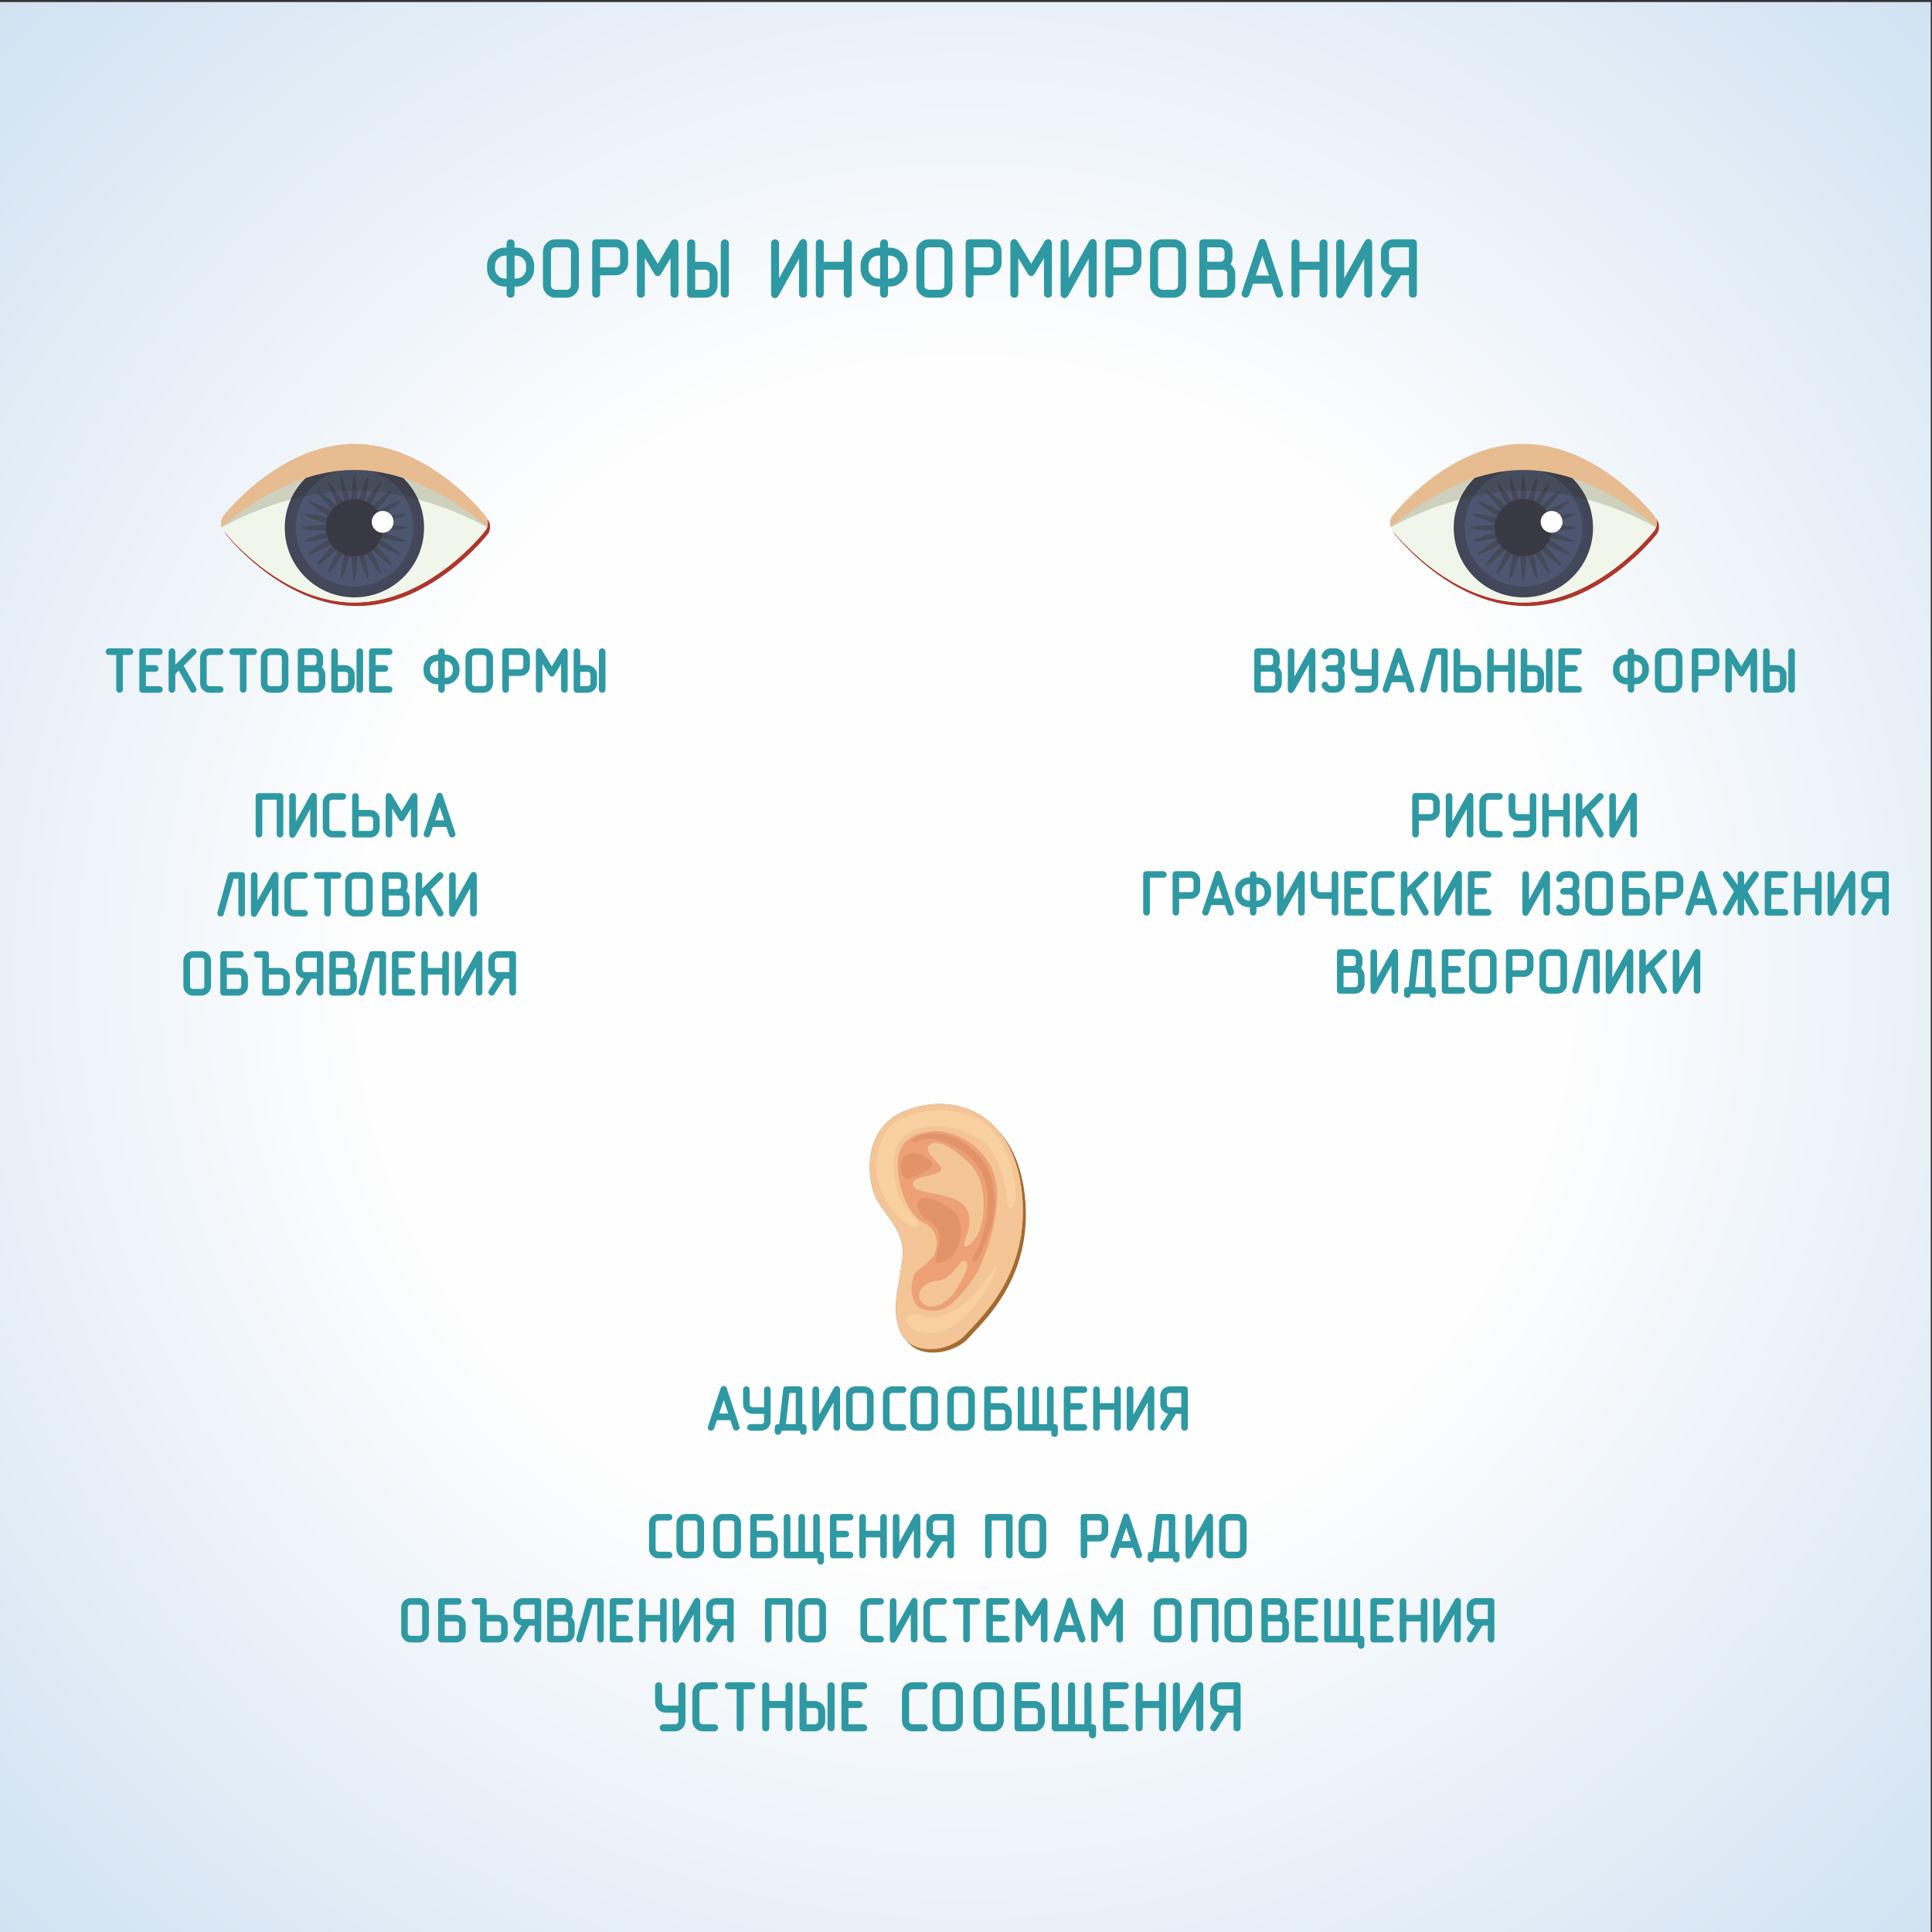 <?xml version="1.0" encoding="UTF-8"?>
<!DOCTYPE svg PUBLIC "-//W3C//DTD SVG 1.0//EN" "http://www.w3.org/TR/2001/REC-SVG-20010904/DTD/svg10.dtd">
<!-- Creator: CorelDRAW X7 -->
<svg xmlns="http://www.w3.org/2000/svg" xml:space="preserve" width="200mm" height="200mm" version="1.0" style="shape-rendering:geometricPrecision; text-rendering:geometricPrecision; image-rendering:optimizeQuality; fill-rule:evenodd; clip-rule:evenodd"
viewBox="0 0 20000 20000"
 xmlns:xlink="http://www.w3.org/1999/xlink">
 <rect x="0" y="0" width="20000" height="20000" fill="#333333" stroke="none"/>
 <defs>
  <style type="text/css">
   <![CDATA[
    .str0 {stroke:#2E99A3;stroke-width:25}
    .fil0 {fill:#FEFEFE}
    .fil19 {fill:#F9D1A0}
    .fil16 {fill:#F3C597}
    .fil17 {fill:#EEA176}
    .fil3 {fill:#F1F6EA}
    .fil13 {fill:#E7BC91}
    .fil18 {fill:#E29369}
    .fil8 {fill:#C85D4D}
    .fil9 {fill:#CDD1BD}
    .fil2 {fill:#AC372D}
    .fil14 {fill:#A46B30}
    .fil15 {fill:#9F6630}
    .fil5 {fill:#4D5671}
    .fil11 {fill:#454D5D}
    .fil6 {fill:#444958}
    .fil12 {fill:#3D4249}
    .fil4 {fill:#42475A}
    .fil10 {fill:#3D404B}
    .fil7 {fill:#393944}
    .fil20 {fill:#2E99A3}
    .fil1 {fill:url(#id0)}
   ]]>
  </style>
  <radialGradient id="id0" gradientUnits="userSpaceOnUse" gradientTransform="matrix(1.414 -0 -0 1.414 -4137 -4151)" cx="9986.73" cy="10020.6" r="10000" fx="9986.73" fy="10020.6">
   <stop offset="0" style="stop-opacity:1; stop-color:#FEFEFE"/>
   <stop offset="0.439" style="stop-opacity:1; stop-color:#FEFEFE"/>
   <stop offset="1" style="stop-opacity:1; stop-color:#D1E2F2"/>
  </radialGradient>
 </defs>
 <g id="Layer_x0020_1">
  <path class="fil0" d="M31761 12139c22,-21 33,-48 33,-81 0,-33 -11,-60 -33,-82 -22,-22 -49,-33 -82,-33 -32,0 -58,11 -80,33 -21,22 -32,49 -32,82 0,33 11,60 32,81 22,21 49,32 80,32 32,0 59,-11 82,-32l0 0z"/>
  <path class="fil1" d="M-13 21l20000 0 0 20000 -20000 0 0 -20000z"/>
  <g id="_324741921984">
   <path class="fil2" d="M15794 6274c-721,0 -1267,-636 -1346,-733 -7,-8 -10,-12 -10,-12 -6,-8 -11,-16 -14,-26 79,97 625,734 1346,734 781,0 1356,-746 1356,-746 16,-20 24,-47 24,-75 0,-16 -3,-33 -9,-49 6,8 10,13 10,13 6,7 10,16 14,25 16,40 11,90 -14,124 0,0 -576,745 -1357,745z"/>
   <path class="fil3" d="M17126 5342c32,41 32,108 0,149 0,0 -575,746 -1356,746 -781,0 -1356,-746 -1356,-746 -32,-41 -32,-108 0,-149 0,0 575,-746 1356,-746 781,0 1356,746 1356,746z"/>
   <path class="fil4" d="M16491 5463c0,399 -323,721 -721,721 -398,0 -721,-322 -721,-721 0,-398 323,-721 721,-721 398,0 721,323 721,721z"/>
   <path class="fil5" d="M16378 5463c0,336 -272,608 -608,608 -336,0 -608,-272 -608,-608 0,-335 272,-608 608,-608 336,0 608,273 608,608z"/>
   <path class="fil6" d="M15770 6010c-14,0 -27,-120 -33,-296 11,-35 22,-72 33,-112 11,40 22,77 33,112 -6,176 -19,296 -33,296zm0 -686c-11,-39 -22,-76 -33,-111 2,-49 4,-93 6,-131 9,0 18,0 27,0 9,0 18,0 27,0 2,38 4,82 6,131 -11,35 -22,72 -33,111z"/>
   <path class="fil6" d="M15911 5992c-15,0 -57,-112 -108,-278 -11,-35 -22,-72 -33,-112 4,-14 8,-29 13,-44 29,50 57,96 84,139 39,171 58,291 45,294 -1,0 -1,1 -1,1l0 0zm-153 -624c-30,-49 -58,-96 -85,-138 -12,-54 -23,-103 -31,-145 18,-1 36,-2 53,-2 13,38 27,81 42,130 11,35 22,72 33,111 -4,15 -8,29 -12,44z"/>
   <path class="fil6" d="M16042 5937c-16,0 -85,-96 -175,-240 -27,-43 -55,-89 -84,-139 2,-8 4,-15 6,-23 48,46 93,90 135,129 83,155 132,266 119,273 0,0 -1,0 -1,0l0 0zm-291 -545c-48,-47 -93,-90 -135,-129 -35,-66 -64,-124 -85,-169 17,-2 34,-3 51,-5 26,38 57,86 91,141 27,42 55,89 85,138 -3,8 -5,16 -7,24z"/>
   <path class="fil6" d="M16154 5851c-19,0 -109,-74 -230,-187 -42,-39 -87,-83 -135,-129 2,-5 3,-10 4,-16 63,36 123,69 178,98 120,129 196,223 186,233 -1,1 -2,1 -3,1l0 0zm-407 -444c-63,-36 -123,-69 -177,-98 -82,-87 -143,-158 -171,-198 12,-2 24,-4 36,-6 42,32 106,87 181,158 42,39 87,82 135,129 -1,5 -3,10 -4,15z"/>
   <path class="fil6" d="M16238 5739c-25,0 -128,-48 -267,-122 -55,-29 -115,-62 -178,-98 1,-3 2,-7 3,-10 74,19 145,37 208,51 149,93 247,164 240,177 -1,1 -3,2 -6,2l0 0zm-494 -321c-74,-20 -144,-37 -208,-51 -149,-94 -247,-165 -239,-177 0,-1 2,-2 5,-2 25,0 128,47 268,121 54,29 114,62 177,98 -1,4 -2,7 -3,11z"/>
   <path class="fil6" d="M16280 5609c-40,0 -143,-18 -276,-49 -63,-14 -134,-32 -208,-51 1,-3 2,-6 3,-9 79,0 155,-1 222,-4 168,52 281,95 277,109 -1,3 -7,4 -18,4zm-761 -179c-168,-51 -281,-94 -277,-108 1,-3 7,-5 19,-5 40,0 142,19 275,50 64,14 134,31 208,51 -1,3 -2,6 -2,8 -80,1 -155,2 -223,4z"/>
   <path class="fil6" d="M15799 5500c0,-2 1,-4 1,-6 80,-22 155,-43 221,-64 176,7 296,19 296,33 0,15 -120,27 -296,33 -67,3 -143,4 -222,4l0 0zm-280 -4c-175,-6 -296,-18 -296,-33 0,-14 121,-27 296,-33 68,-2 143,-3 223,-4 -1,3 -2,5 -2,7 -80,22 -154,43 -221,63z"/>
   <path class="fil6" d="M15261 5609c-12,0 -18,-1 -19,-4 -4,-14 109,-57 277,-109 67,-20 141,-41 221,-63 -1,2 -1,4 -2,6 -73,42 -141,84 -201,121 -134,31 -236,49 -276,49l0 0zm539 -115c1,-2 1,-4 2,-6 73,-43 142,-84 202,-121 133,-31 235,-50 276,-50 11,0 17,2 18,5 4,14 -109,57 -277,108 -66,21 -141,42 -221,64z"/>
   <path class="fil6" d="M15302 5739c-3,0 -5,-1 -5,-2 -8,-13 90,-84 240,-177 60,-37 128,-79 201,-121 0,2 -1,3 -1,5 -61,61 -118,120 -167,173 -140,74 -243,122 -268,122l0 0zm500 -251c0,-2 1,-4 1,-5 62,-62 118,-121 168,-174 139,-74 242,-121 267,-121 3,0 5,1 6,2 7,12 -91,83 -240,177 -60,37 -129,78 -202,121z"/>
   <path class="fil6" d="M15386 5851c-1,0 -2,0 -2,-1 -11,-10 66,-104 186,-233 49,-53 106,-112 167,-173 -1,2 -1,3 -1,5 -45,77 -85,150 -120,215 -121,113 -211,187 -230,187l0 0zm417 -368c1,-2 1,-4 2,-5 44,-77 84,-150 119,-215 76,-71 139,-126 181,-158 12,2 24,4 36,6 -28,40 -89,111 -170,198 -50,53 -106,112 -168,174z"/>
   <path class="fil6" d="M15498 5937c0,0 -1,0 -1,0 -13,-7 37,-118 119,-273 35,-65 75,-138 120,-215 -1,2 -1,3 -2,5 -23,87 -44,170 -61,243 -90,144 -159,240 -175,240l0 0zm307 -459c0,-2 0,-3 1,-5 23,-87 44,-170 61,-243 34,-55 65,-103 91,-141 17,2 34,3 51,5 -21,45 -50,103 -85,169 -35,65 -75,138 -119,215z"/>
   <path class="fil6" d="M15629 5992c0,0 0,-1 0,-1 -14,-3 5,-123 44,-294 17,-73 38,-156 61,-243 1,-2 1,-3 2,-5 0,-2 0,-3 1,-5 0,-2 1,-3 1,-5 1,-2 1,-4 2,-6 0,-2 1,-4 2,-7 0,-3 1,-5 2,-8 1,-4 2,-7 3,-11 1,-5 3,-10 4,-15 2,-8 4,-16 7,-24 4,-15 8,-29 12,-44 11,-39 22,-76 33,-111 15,-49 29,-92 42,-130 18,0 35,1 53,2 -8,42 -19,91 -31,145 -17,73 -38,156 -61,243 -1,2 -1,3 -1,5 -1,1 -1,3 -2,5 0,1 -1,3 -1,5 -1,2 -1,4 -2,6 0,2 -1,4 -1,6 -1,3 -2,6 -3,9 -1,3 -2,7 -3,10 -1,5 -2,11 -4,16 -2,8 -4,15 -6,23 -5,15 -9,30 -13,44 -11,40 -22,77 -33,112 -51,166 -93,278 -108,278z"/>
   <path class="fil7" d="M16067 5463c0,164 -133,297 -297,297 -164,0 -297,-133 -297,-297 0,-164 133,-297 297,-297 164,0 297,133 297,297z"/>
   <path class="fil8" d="M14402 5362c0,0 0,0 0,0 0,0 0,0 0,0l0 0zm0 0c0,-1 0,-1 0,-1 0,0 0,0 0,1l0 0zm0 -1c3,-7 7,-13 11,-19 -4,6 -8,12 -11,19zm2725 -18c0,0 0,0 0,0 0,0 0,0 0,0l0 0zm-2714 -1c1,0 1,0 1,0 0,0 0,0 -1,0l0 0zm2714 0c0,0 -1,0 -1,0 0,0 1,0 1,0z"/>
   <path class="fil9" d="M17143 5458c-155,-85 -407,-205 -713,-287 -112,-252 -366,-429 -660,-429 -294,0 -547,177 -659,429 -307,82 -558,202 -714,287 -10,-31 -9,-67 5,-96 0,0 0,0 0,0 0,0 0,0 0,0 0,-1 0,-1 0,-1 0,0 0,0 0,0 3,-7 7,-13 11,-19 0,0 0,0 0,0 1,0 1,0 1,0l0 0c0,0 575,-746 1356,-746 781,0 1356,746 1356,746l0 0c0,0 1,0 1,0 0,0 0,0 0,1 0,0 0,0 0,0 24,31 29,77 16,115z"/>
   <path class="fil10" d="M15111 5171c112,-252 365,-429 659,-429 294,0 548,177 660,429 -48,-12 -97,-24 -147,-34 -108,-170 -297,-282 -513,-282 -215,0 -405,112 -513,282 -50,10 -99,22 -146,34z"/>
   <path class="fil11" d="M15257 5137c108,-170 298,-282 513,-282 216,0 405,112 513,282 -46,-10 -94,-19 -142,-26 13,-19 19,-31 16,-34 -1,-1 -2,-1 -3,-1 -7,0 -24,10 -49,29 -32,-4 -64,-8 -96,-11 28,-62 42,-100 34,-104 0,0 0,0 -1,0 -10,0 -40,37 -84,99 -20,-1 -40,-3 -60,-4 17,-90 23,-147 14,-150 -1,0 -1,0 -1,0 -10,0 -35,56 -66,148 -16,-1 -32,-1 -48,-1 -7,-102 -17,-165 -27,-165 -10,0 -20,63 -27,165 -16,0 -32,0 -48,1 -31,-92 -55,-148 -66,-148 0,0 0,0 0,0 -10,3 -4,60 13,150 -20,1 -40,3 -60,4 -44,-62 -74,-99 -84,-99 0,0 -1,0 -1,0 -7,4 6,42 34,104 -32,3 -64,7 -96,11 -25,-19 -42,-29 -49,-29 -1,0 -2,0 -3,1 -3,3 3,15 16,34 -48,7 -95,16 -142,26z"/>
   <path class="fil12" d="M15743 5082c7,-102 17,-165 27,-165 10,0 20,63 27,165 -9,0 -18,0 -27,0 -9,0 -18,0 -27,0z"/>
   <path class="fil12" d="M15642 5085c-17,-90 -23,-147 -13,-150 0,0 0,0 0,0 11,0 35,56 66,148 -17,0 -35,1 -53,2z"/>
   <path class="fil12" d="M15531 5094c-28,-62 -41,-100 -34,-104 0,0 1,0 1,0 10,0 40,37 84,99 -17,2 -34,3 -51,5z"/>
   <path class="fil12" d="M15399 5111c-13,-19 -19,-31 -16,-34 1,-1 2,-1 3,-1 7,0 24,10 49,29 -12,2 -24,4 -36,6z"/>
   <path class="fil12" d="M16141 5111c-12,-2 -24,-4 -36,-6 25,-19 42,-29 49,-29 1,0 2,0 3,1 3,3 -3,15 -16,34z"/>
   <path class="fil12" d="M16009 5094c-17,-2 -34,-3 -51,-5 44,-62 74,-99 84,-99 1,0 1,0 1,0 8,4 -6,42 -34,104z"/>
   <path class="fil12" d="M15898 5085c-18,-1 -35,-2 -53,-2 31,-92 56,-148 66,-148 0,0 0,0 1,0 9,3 3,60 -14,150z"/>
   <path class="fil13" d="M17144 5457c12,-39 6,-84 -18,-115 0,0 -575,-746 -1356,-746 -781,0 -1356,746 -1356,746 -24,31 -30,76 -18,115 257,-222 776,-592 1374,-592 598,0 1117,370 1374,592z"/>
   <path class="fil0" d="M16175 5402c0,63 -50,113 -113,113 -62,0 -113,-50 -113,-113 0,-62 51,-113 113,-113 63,0 113,51 113,113z"/>
  </g>
  <g id="_324741920416">
   <path class="fil14" d="M9659 14002c-92,0 -181,-26 -246,-90 -11,-10 -21,-22 -30,-35 64,63 153,90 245,90 139,0 285,-61 366,-150 160,-177 675,-635 584,-1474 -30,-275 -115,-481 -234,-626 11,11 21,23 31,35 118,146 204,352 234,626 91,840 -425,1298 -585,1475 -80,89 -226,149 -365,149z"/>
   <path class="fil15" d="M9628 13967c-92,0 -181,-27 -245,-90 -30,-30 -55,-68 -72,-114 -86,-237 3,-471 32,-738 29,-267 -150,-410 -259,-593 -109,-184 -183,-759 306,-941 109,-40 225,-62 339,-62 229,0 453,88 615,288 119,145 204,351 234,626 91,839 -424,1297 -584,1474 -81,89 -227,150 -366,150z"/>
   <path class="fil16" d="M9084 12432c-109,-184 -183,-759 306,-941 489,-181 1096,12 1188,852 91,839 -424,1297 -584,1474 -160,176 -576,241 -683,-54 -86,-237 3,-471 32,-738 29,-267 -150,-410 -259,-593z"/>
   <path class="fil17" d="M9658 11710c-171,19 -364,74 -364,346 1,273 127,540 276,607 149,67 142,241 106,316 -36,75 -164,157 -202,199 -37,42 -91,332 94,379 229,59 343,-107 487,-291 143,-185 298,-697 263,-981 -54,-441 -489,-593 -660,-575z"/>
   <path class="fil16" d="M9617 11860c-79,87 223,229 94,279 -129,49 -278,53 -261,129 18,76 207,73 391,131 183,58 235,197 167,382 -68,186 11,138 96,28 85,-109 156,-564 -83,-780 -239,-215 -348,-230 -404,-169z"/>
   <path class="fil16" d="M9986 13055c-59,-19 -123,192 -283,204 -159,12 -241,144 -154,229 86,86 254,20 356,-148 102,-168 140,-267 81,-285z"/>
   <path class="fil18" d="M9636 12018c-65,-67 -169,-103 -257,-61 -88,42 -74,273 40,240 114,-33 281,-113 217,-179z"/>
   <path class="fil18" d="M9530 12410c62,-32 196,27 266,70 69,42 214,149 123,415 -33,98 -103,172 -209,176 -106,4 167,-292 -114,-441 -88,-47 -129,-187 -66,-220z"/>
   <path class="fil18" d="M10253 12726c45,-136 50,-316 28,-459 -34,-226 -226,-422 -436,-502 -86,-33 -184,-41 -274,-26 -15,2 -178,55 -121,81 22,10 68,-19 92,-25 42,-9 85,-9 128,-2 88,13 169,53 247,96 139,79 228,182 279,335 83,248 -30,618 -71,697 -42,80 -83,143 -36,138 46,-5 143,-269 164,-333z"/>
   <path class="fil19" d="M9169 11720c-86,153 -189,423 30,747 171,255 299,259 314,209 15,-50 -196,-129 -246,-438 -51,-308 5,-501 284,-565 279,-64 565,78 676,186 112,108 198,455 198,575 1,120 84,75 91,-41 7,-115 -61,-706 -473,-845 -412,-140 -789,20 -874,172z"/>
   <path class="fil19" d="M9513 13610c58,20 196,68 416,-75 221,-144 355,-435 381,-407 16,16 -93,263 -282,458 -130,133 -219,210 -405,212 -187,3 -268,-119 -243,-158 24,-39 75,-50 133,-30z"/>
  </g>
  <g id="_324741911232">
   <path class="fil2" d="M3693 6274c-721,0 -1267,-636 -1346,-733 -7,-8 -10,-12 -10,-12 -6,-8 -11,-16 -14,-26 79,97 625,734 1346,734 781,0 1356,-746 1356,-746 16,-20 24,-47 24,-75 0,-16 -3,-33 -9,-49 6,8 10,13 10,13 5,7 10,16 14,25 16,40 11,90 -14,124 0,0 -576,745 -1357,745z"/>
   <path class="fil3" d="M5025 5342c32,41 32,108 0,149 0,0 -575,746 -1356,746 -781,0 -1356,-746 -1356,-746 -32,-41 -32,-108 0,-149 0,0 575,-746 1356,-746 781,0 1356,746 1356,746z"/>
   <path class="fil4" d="M4390 5463c0,399 -323,721 -721,721 -398,0 -721,-322 -721,-721 0,-398 323,-721 721,-721 398,0 721,323 721,721z"/>
   <path class="fil5" d="M4277 5463c0,336 -272,608 -608,608 -336,0 -608,-272 -608,-608 0,-335 272,-608 608,-608 336,0 608,273 608,608z"/>
   <path class="fil6" d="M3669 6010c-14,0 -27,-120 -33,-296 11,-35 22,-72 33,-112 11,40 22,77 33,112 -6,176 -19,296 -33,296zm0 -686c-11,-39 -22,-76 -33,-111 2,-49 4,-93 6,-131 9,0 18,0 27,0 9,0 18,0 27,0 2,38 4,82 6,131 -11,35 -22,72 -33,111z"/>
   <path class="fil6" d="M3810 5992c-15,0 -57,-112 -108,-278 -11,-35 -22,-72 -33,-112 4,-14 8,-29 12,-44 30,50 58,96 85,139 39,171 58,291 44,294 0,0 0,1 0,1l0 0zm-153 -624c-30,-49 -58,-96 -85,-138 -12,-54 -23,-103 -31,-145 18,-1 35,-2 53,-2 13,38 27,81 42,130 11,35 22,72 33,111 -4,15 -8,29 -12,44z"/>
   <path class="fil6" d="M3941 5937c-16,0 -85,-96 -175,-240 -27,-43 -55,-89 -85,-139 3,-8 5,-15 7,-23 48,46 93,90 135,129 82,155 132,266 119,273 0,0 -1,0 -1,0l0 0zm-291 -545c-48,-47 -93,-90 -135,-129 -35,-66 -64,-124 -85,-169 17,-2 34,-3 51,-5 26,38 57,86 91,141 27,42 55,89 85,138 -3,8 -5,16 -7,24z"/>
   <path class="fil6" d="M4053 5851c-19,0 -109,-74 -230,-187 -42,-39 -87,-83 -135,-129 1,-5 3,-10 4,-16 63,36 123,69 178,98 120,129 196,223 186,233 -1,1 -2,1 -3,1l0 0zm-407 -444c-63,-36 -123,-69 -178,-98 -81,-87 -142,-158 -170,-198 12,-2 24,-4 36,-6 42,32 106,87 181,158 42,39 87,82 135,129 -1,5 -3,10 -4,15z"/>
   <path class="fil6" d="M4137 5739c-25,0 -128,-48 -267,-122 -55,-29 -115,-62 -178,-98 1,-3 2,-7 3,-10 74,19 144,37 208,51 149,93 247,164 239,177 0,1 -2,2 -5,2l0 0zm-494 -321c-74,-20 -144,-37 -208,-51 -149,-94 -247,-165 -239,-177 0,-1 2,-2 5,-2 25,0 128,47 267,121 55,29 115,62 178,98 -1,4 -2,7 -3,11z"/>
   <path class="fil6" d="M4179 5609c-41,0 -143,-18 -276,-49 -64,-14 -134,-32 -208,-51 1,-3 2,-6 2,-9 80,0 155,-1 223,-4 168,52 281,95 277,109 -1,3 -7,4 -18,4zm-761 -179c-168,-51 -281,-94 -277,-108 1,-3 7,-5 18,-5 41,0 143,19 276,50 64,14 134,31 208,51 -1,3 -2,6 -2,8 -80,1 -156,2 -223,4z"/>
   <path class="fil6" d="M3697 5500c1,-2 2,-4 2,-6 80,-22 154,-43 221,-64 175,7 296,19 296,33 0,15 -121,27 -296,33 -68,3 -143,4 -223,4l0 0zm-279 -4c-175,-6 -296,-18 -296,-33 0,-14 121,-27 296,-33 67,-2 143,-3 223,-4 -1,3 -2,5 -2,7 -80,22 -154,43 -221,63z"/>
   <path class="fil6" d="M3159 5609c-11,0 -17,-1 -18,-4 -4,-14 109,-57 277,-109 67,-20 141,-41 221,-63 -1,2 -1,4 -2,6 -73,42 -141,84 -202,121 -133,31 -235,49 -276,49l0 0zm540 -115c1,-2 1,-4 2,-6 73,-43 141,-84 202,-121 133,-31 235,-50 276,-50 11,0 17,2 18,5 4,14 -109,57 -277,108 -67,21 -141,42 -221,64z"/>
   <path class="fil6" d="M3201 5739c-3,0 -5,-1 -5,-2 -8,-13 90,-84 239,-177 61,-37 129,-79 202,-121 0,2 -1,3 -1,5 -61,61 -118,120 -168,173 -139,74 -242,122 -267,122l0 0zm500 -251c0,-2 1,-4 1,-5 61,-62 118,-121 168,-174 139,-74 242,-121 267,-121 3,0 5,1 5,2 8,12 -90,83 -239,177 -61,37 -129,78 -202,121z"/>
   <path class="fil6" d="M3285 5851c-1,0 -2,0 -3,-1 -10,-10 66,-104 186,-233 50,-53 107,-112 168,-173 -1,2 -1,3 -2,5 -44,77 -84,150 -119,215 -121,113 -211,187 -230,187l0 0zm417 -368c1,-2 1,-4 2,-5 44,-77 84,-150 119,-215 75,-71 139,-126 181,-158 12,2 24,4 36,6 -28,40 -89,111 -170,198 -50,53 -107,112 -168,174z"/>
   <path class="fil6" d="M3397 5937c0,0 -1,0 -1,0 -13,-7 37,-118 119,-273 35,-65 75,-138 119,-215 0,2 0,3 -1,5 -23,87 -44,170 -61,243 -90,144 -159,240 -175,240l0 0zm307 -459c0,-2 0,-3 1,-5 23,-87 44,-170 61,-243 34,-55 65,-103 91,-141 17,2 34,3 51,5 -21,45 -50,103 -85,169 -35,65 -75,138 -119,215z"/>
   <path class="fil6" d="M3528 5992c0,0 0,-1 0,-1 -14,-3 5,-123 44,-294 17,-73 38,-156 61,-243 1,-2 1,-3 1,-5 1,-2 1,-3 2,-5 0,-2 1,-3 1,-5 1,-2 1,-4 2,-6 0,-2 1,-4 2,-7 0,-3 1,-5 2,-8 1,-4 2,-7 3,-11 1,-5 3,-10 4,-15 2,-8 4,-16 7,-24 4,-15 8,-29 12,-44 11,-39 22,-76 33,-111 15,-49 29,-92 42,-130 18,0 35,1 53,2 -8,42 -19,91 -31,145 -17,73 -38,156 -61,243 -1,2 -1,3 -1,5 -1,1 -1,3 -2,5 0,1 -1,3 -1,5 -1,2 -1,4 -2,6 0,2 -1,4 -2,6 0,3 -1,6 -2,9 -1,3 -2,7 -3,10 -1,5 -3,11 -4,16 -2,8 -4,15 -7,23 -4,15 -8,30 -12,44 -11,40 -22,77 -33,112 -51,166 -93,278 -108,278z"/>
   <path class="fil7" d="M3966 5463c0,164 -133,297 -297,297 -164,0 -297,-133 -297,-297 0,-164 133,-297 297,-297 164,0 297,133 297,297z"/>
   <path class="fil8" d="M2301 5362c0,0 0,0 0,0 0,0 0,0 0,0l0 0zm0 0c0,-1 0,-1 0,-1 0,0 0,0 0,1l0 0zm0 -1c3,-7 7,-13 11,-19 -4,6 -8,12 -11,19zm2725 -18c0,0 0,0 0,0 0,0 0,0 0,0l0 0zm-2714 -1c0,0 1,0 1,0 0,0 -1,0 -1,0l0 0zm2714 0c-1,0 -1,0 -1,0 0,0 0,0 1,0z"/>
   <path class="fil9" d="M5042 5458c-155,-85 -407,-205 -713,-287 -113,-252 -366,-429 -660,-429 -294,0 -547,177 -660,429 -306,82 -558,202 -713,287 -11,-31 -9,-67 5,-96 0,0 0,0 0,0 0,0 0,0 0,0 0,-1 0,-1 0,-1 0,0 0,0 0,0 3,-7 7,-13 11,-19 0,0 0,0 0,0 0,0 1,0 1,0l0 0c0,0 575,-746 1356,-746 781,0 1356,746 1356,746l0 0c0,0 0,0 1,0 0,0 0,0 0,1 0,0 0,0 0,0 24,31 29,77 16,115z"/>
   <path class="fil10" d="M3009 5171c113,-252 366,-429 660,-429 294,0 547,177 660,429 -48,-12 -97,-24 -147,-34 -108,-170 -298,-282 -513,-282 -215,0 -405,112 -513,282 -50,10 -99,22 -147,34z"/>
   <path class="fil11" d="M3156 5137c108,-170 298,-282 513,-282 215,0 405,112 513,282 -46,-10 -94,-19 -142,-26 13,-19 19,-31 16,-34 -1,-1 -2,-1 -3,-1 -7,0 -24,10 -49,29 -32,-4 -64,-8 -96,-11 28,-62 42,-100 34,-104 0,0 -1,0 -1,0 -10,0 -40,37 -84,99 -20,-1 -40,-3 -60,-4 17,-90 23,-147 14,-150 -1,0 -1,0 -1,0 -10,0 -35,56 -66,148 -16,-1 -32,-1 -48,-1 -7,-102 -17,-165 -27,-165 -10,0 -20,63 -27,165 -16,0 -32,0 -48,1 -31,-92 -56,-148 -66,-148 0,0 0,0 -1,0 -9,3 -3,60 14,150 -20,1 -40,3 -60,4 -44,-62 -74,-99 -84,-99 0,0 -1,0 -1,0 -8,4 6,42 34,104 -32,3 -64,7 -96,11 -25,-19 -42,-29 -49,-29 -1,0 -2,0 -3,1 -3,3 3,15 16,34 -48,7 -95,16 -142,26z"/>
   <path class="fil12" d="M3642 5082c7,-102 17,-165 27,-165 10,0 20,63 27,165 -9,0 -18,0 -27,0 -9,0 -18,0 -27,0z"/>
   <path class="fil12" d="M3541 5085c-17,-90 -23,-147 -14,-150 1,0 1,0 1,0 10,0 35,56 66,148 -18,0 -35,1 -53,2z"/>
   <path class="fil12" d="M3430 5094c-28,-62 -42,-100 -34,-104 0,0 1,0 1,0 10,0 40,37 84,99 -17,2 -34,3 -51,5z"/>
   <path class="fil12" d="M3298 5111c-13,-19 -19,-31 -16,-34 1,-1 2,-1 3,-1 7,0 24,10 49,29 -12,2 -24,4 -36,6z"/>
   <path class="fil12" d="M4040 5111c-12,-2 -24,-4 -36,-6 25,-19 42,-29 49,-29 1,0 2,0 3,1 3,3 -3,15 -16,34z"/>
   <path class="fil12" d="M3908 5094c-17,-2 -34,-3 -51,-5 44,-62 74,-99 84,-99 0,0 1,0 1,0 8,4 -6,42 -34,104z"/>
   <path class="fil12" d="M3797 5085c-18,-1 -35,-2 -53,-2 31,-92 55,-148 66,-148 0,0 0,0 1,0 9,3 3,60 -14,150z"/>
   <path class="fil13" d="M5043 5457c12,-39 6,-84 -18,-115 0,0 -575,-746 -1356,-746 -781,0 -1356,746 -1356,746 -24,31 -30,76 -18,115 257,-222 776,-592 1374,-592 598,0 1117,370 1374,592z"/>
   <path class="fil0" d="M4074 5402c0,63 -50,113 -113,113 -62,0 -113,-50 -113,-113 0,-62 51,-113 113,-113 63,0 113,51 113,113z"/>
  </g>
  <path class="fil20 str0" d="M5314 2634l0 262 29 0c32,0 60,-11 82,-34 23,-23 34,-50 34,-82l0 -29c0,-32 -11,-59 -33,-82 -23,-23 -50,-35 -83,-35l-29 0zm-57 262l0 -262 -29 0c-32,0 -59,11 -82,34 -22,23 -34,50 -34,83l0 29c0,32 11,59 34,82 23,23 50,34 82,34l29 0zm0 58l-29 0c-48,0 -89,-17 -123,-51 -34,-33 -50,-75 -50,-123l0 -29c0,-48 16,-89 50,-123 34,-34 75,-52 123,-52l29 0 0 -57c0,-8 3,-15 8,-22 6,-5 13,-7 21,-7 7,0 14,2 20,7 5,5 8,12 8,22l0 57 29 0c48,0 89,17 123,51 16,17 28,36 37,56 9,21 14,43 14,68l0 29c0,47 -17,88 -51,122 -33,35 -75,52 -123,52l-29 0 0 86c0,9 -2,17 -8,22 -5,5 -12,7 -20,7 -8,0 -15,-2 -21,-7 -5,-5 -8,-12 -8,-22l0 -86zm723 -1c0,32 -11,59 -33,82 -23,23 -50,34 -82,34l-116 0c-31,0 -58,-11 -81,-34 -23,-22 -35,-49 -35,-82l0 -347c0,-32 12,-60 34,-82 23,-23 50,-34 82,-34l116 0c32,0 59,11 82,34 22,23 33,50 33,82l0 347zm-57 1l0 -348c0,-17 -6,-30 -16,-42 -11,-11 -25,-16 -42,-16l-116 0c-16,0 -30,5 -42,16 -5,6 -9,12 -12,19 -3,7 -4,15 -4,23l0 348c0,16 5,30 16,41 6,5 13,9 19,12 8,3 16,5 23,5l116 0c16,0 30,-6 41,-17 11,-10 17,-24 17,-41zm277 -174l174 0c16,0 30,-6 41,-17 12,-10 17,-24 17,-41l0 -116c0,-17 -5,-30 -16,-42 -11,-11 -25,-16 -42,-16l-174 0 0 232zm0 57l0 203c0,9 -2,17 -8,22 -5,5 -12,7 -21,7 -7,0 -14,-2 -20,-7 -6,-5 -8,-12 -8,-22l0 -521c0,-19 9,-29 29,-29l202 0c32,0 60,11 82,34 22,22 34,50 34,82l0 115c0,32 -12,59 -34,82 -23,23 -50,34 -82,34l-174 0zm811 203c0,9 -2,17 -8,22 -5,5 -12,7 -21,7 -6,0 -13,-2 -19,-7 -6,-5 -9,-12 -9,-22l0 -413 -120 200c-7,12 -16,19 -25,19 -9,0 -17,-7 -25,-19l-121 -200 0 413c0,9 -2,17 -8,22 -5,5 -12,7 -21,7 -7,0 -14,-2 -20,-7 -6,-5 -8,-12 -8,-22l0 -518c0,-11 2,-19 8,-25 5,-6 11,-9 18,-9 5,0 10,2 14,4 4,3 9,8 13,15l150 248 148 -248c7,-12 16,-19 28,-19 7,0 13,3 19,9 5,7 7,15 7,25l0 518zm521 0c0,9 -3,17 -8,22 -5,5 -12,7 -21,7 -7,0 -14,-2 -20,-7 -6,-5 -9,-12 -9,-22l0 -521c0,-8 3,-15 9,-21 6,-5 13,-8 20,-8 7,0 14,2 20,7 6,5 9,12 9,22l0 521zm-348 -260l0 232 116 0c16,0 30,-6 41,-17 12,-10 17,-24 17,-41l0 -116c0,-17 -5,-30 -16,-42 -11,-11 -25,-16 -42,-16l-116 0zm0 -58l116 0c31,0 59,11 82,34 23,22 34,50 34,82l0 115c0,32 -11,59 -34,82 -23,23 -50,34 -82,34l-145 0c-19,0 -29,-9 -29,-29l0 -521c0,-8 3,-15 9,-21 6,-5 13,-8 20,-8 8,0 14,2 20,7 6,5 9,12 9,22l0 203zm1158 318c0,9 -3,17 -8,22 -6,5 -13,7 -21,7 -8,0 -14,-2 -20,-7 -6,-5 -9,-12 -9,-22l0 -409 -235 423c-3,6 -7,11 -13,14l-6 4c-2,1 -5,1 -9,2 -5,0 -12,-3 -19,-9 -5,-5 -7,-14 -7,-24l0 -522c0,-7 2,-15 8,-21 6,-5 13,-8 20,-8 8,0 14,3 20,8 6,4 9,12 9,21l0 410 235 -424c3,-4 7,-9 13,-14 5,-4 10,-5 15,-5 7,0 12,3 18,9 6,6 9,14 9,24l0 521zm405 -318l0 -203c0,-8 3,-15 9,-20 6,-6 12,-9 20,-9 7,0 14,2 20,7 6,5 9,12 9,22l0 520c0,9 -3,16 -9,22 -7,5 -14,8 -21,8 -7,0 -13,-2 -20,-7 -5,-5 -8,-12 -8,-21l0 -261 -232 0 0 260c0,9 -3,17 -8,22 -5,5 -12,7 -21,7 -7,0 -14,-2 -20,-7 -6,-5 -8,-12 -8,-22l0 -521c0,-7 2,-15 8,-21 6,-5 13,-8 20,-8 8,0 14,3 20,8 6,4 9,12 9,21l0 203 232 0zm433 -88l0 262 29 0c32,0 60,-11 82,-34 23,-23 34,-50 34,-82l0 -29c0,-32 -11,-59 -33,-82 -23,-23 -50,-35 -83,-35l-29 0zm-57 262l0 -262 -29 0c-31,0 -59,11 -82,34 -22,23 -34,50 -34,83l0 29c0,32 11,59 34,82 23,23 50,34 82,34l29 0zm0 58l-29 0c-48,0 -89,-17 -123,-51 -34,-33 -50,-75 -50,-123l0 -29c0,-48 16,-89 50,-123 34,-34 75,-52 123,-52l29 0 0 -57c0,-8 3,-15 9,-22 5,-5 12,-7 20,-7 7,0 14,2 20,7 6,5 8,12 8,22l0 57 29 0c48,0 89,17 123,51 16,17 28,36 37,56 9,21 14,43 14,68l0 29c0,47 -17,88 -51,122 -33,35 -74,52 -123,52l-29 0 0 86c0,9 -2,17 -8,22 -5,5 -12,7 -20,7 -8,0 -15,-2 -20,-7 -6,-5 -9,-12 -9,-22l0 -86zm724 -1c0,32 -12,59 -34,82 -23,23 -50,34 -82,34l-116 0c-31,0 -58,-11 -81,-34 -23,-22 -35,-49 -35,-82l0 -347c0,-32 12,-60 34,-82 23,-23 50,-34 82,-34l116 0c32,0 59,11 82,34 22,23 34,50 34,82l0 347zm-58 1l0 -348c0,-17 -6,-30 -16,-42 -11,-11 -25,-16 -42,-16l-116 0c-16,0 -30,5 -42,16 -5,6 -9,12 -12,19 -3,7 -4,15 -4,23l0 348c0,16 5,30 16,41 6,5 13,9 19,12 8,3 16,5 23,5l116 0c16,0 30,-6 41,-17 11,-10 17,-24 17,-41zm277 -174l174 0c16,0 30,-6 41,-17 12,-10 17,-24 17,-41l0 -116c0,-17 -5,-30 -16,-42 -11,-11 -25,-16 -42,-16l-174 0 0 232zm0 57l0 203c0,9 -2,17 -8,22 -5,5 -12,7 -21,7 -7,0 -14,-2 -20,-7 -6,-5 -8,-12 -8,-22l0 -521c0,-19 9,-29 29,-29l202 0c32,0 60,11 82,34 23,22 34,50 34,82l0 115c0,32 -11,59 -34,82 -23,23 -50,34 -82,34l-174 0zm811 203c0,9 -2,17 -8,22 -5,5 -12,7 -21,7 -6,0 -13,-2 -19,-7 -6,-5 -9,-12 -9,-22l0 -413 -120 200c-7,12 -16,19 -25,19 -9,0 -17,-7 -25,-19l-121 -200 0 413c0,9 -2,17 -8,22 -5,5 -12,7 -21,7 -7,0 -14,-2 -20,-7 -6,-5 -8,-12 -8,-22l0 -518c0,-11 2,-19 8,-25 5,-6 11,-9 18,-9 5,0 10,2 14,4 4,3 9,8 13,15l150 248 148 -248c7,-12 16,-19 28,-19 7,0 13,3 19,9 5,7 7,15 7,25l0 518zm463 0c0,9 -3,17 -9,22 -5,5 -12,7 -20,7 -8,0 -15,-2 -20,-7 -6,-5 -9,-12 -9,-22l0 -409 -235 423c-3,6 -8,11 -13,14l-6 4c-2,1 -5,1 -9,2 -5,0 -12,-3 -19,-9 -5,-5 -8,-14 -8,-24l0 -522c0,-7 3,-15 9,-21 6,-5 13,-8 20,-8 8,0 14,3 20,8 6,4 9,12 9,21l0 410 235 -424c3,-4 7,-9 12,-14 6,-4 11,-5 16,-5 6,0 12,3 18,9 6,6 9,14 9,24l0 521zm173 -260l174 0c16,0 30,-6 41,-17 11,-10 17,-24 17,-41l0 -116c0,-17 -5,-30 -16,-42 -11,-11 -25,-16 -42,-16l-174 0 0 232zm0 57l0 203c0,9 -3,17 -8,22 -5,5 -12,7 -21,7 -7,0 -14,-2 -20,-7 -6,-5 -9,-12 -9,-22l0 -521c0,-19 10,-29 29,-29l203 0c32,0 59,11 82,34 22,22 34,50 34,82l0 115c0,32 -12,59 -34,82 -23,23 -50,34 -82,34l-174 0zm753 116c0,32 -12,59 -34,82 -23,23 -50,34 -82,34l-116 0c-31,0 -58,-11 -81,-34 -23,-22 -35,-49 -35,-82l0 -347c0,-32 12,-60 34,-82 23,-23 50,-34 82,-34l116 0c32,0 59,11 82,34 22,23 34,50 34,82l0 347zm-58 1l0 -348c0,-17 -5,-30 -16,-42 -11,-11 -25,-16 -42,-16l-116 0c-16,0 -30,5 -41,16 -6,6 -10,12 -13,19 -3,7 -4,15 -4,23l0 348c0,16 6,30 17,41 5,5 12,9 18,12 9,3 16,5 23,5l116 0c16,0 30,-6 41,-17 11,-10 17,-24 17,-41zm512 -215c16,10 29,24 40,41 10,18 15,37 15,58l0 115c0,32 -11,59 -34,82 -23,23 -50,34 -82,34l-202 0c-20,0 -29,-9 -29,-29l0 -521c0,-19 9,-29 29,-29l173 0c33,0 60,11 82,34 23,23 34,50 34,82l0 58c0,13 -2,26 -6,38 -4,13 -11,25 -20,37zm-235 41l0 232 174 0c16,0 30,-6 41,-17 12,-10 17,-24 17,-41l0 -116c0,-17 -5,-30 -16,-42 -11,-11 -25,-16 -42,-16l-174 0zm146 -58c15,0 29,-5 41,-16 11,-11 17,-25 17,-42l0 -58c0,-17 -6,-30 -17,-42 -11,-11 -25,-16 -41,-16l-146 0 0 174 146 0zm332 202l-42 125c-2,6 -6,11 -11,15 -3,3 -9,4 -15,5 -8,0 -15,-3 -20,-8 -7,-5 -10,-12 -10,-20l2 -10 174 -521c6,-17 15,-25 27,-25 13,0 22,8 28,25l173 521 2 10c0,8 -3,14 -10,20 -6,5 -12,8 -20,8 -4,0 -8,-1 -13,-3 -5,-2 -9,-7 -13,-17l-42 -125 -210 0zm191 -59l-86 -255 -85 255 171 0zm518 -143l0 -203c0,-8 3,-15 8,-20 6,-6 13,-9 21,-9 7,0 14,2 19,7 6,5 9,12 9,22l0 520c0,9 -3,16 -9,22 -7,5 -13,8 -20,8 -7,0 -14,-2 -20,-7 -6,-5 -8,-12 -8,-21l0 -261 -232 0 0 260c0,9 -3,17 -8,22 -6,5 -13,7 -21,7 -8,0 -14,-2 -20,-7 -6,-5 -9,-12 -9,-22l0 -521c0,-7 3,-15 9,-21 6,-5 12,-8 20,-8 7,0 14,3 20,8 6,4 9,12 9,21l0 203 232 0zm520 318c0,9 -2,17 -8,22 -5,5 -12,7 -20,7 -8,0 -15,-2 -21,-7 -5,-5 -8,-12 -8,-22l0 -409 -235 423c-4,6 -8,11 -13,14l-6 4c-2,1 -5,1 -9,2 -6,0 -12,-3 -19,-9 -5,-5 -8,-14 -8,-24l0 -522c0,-7 3,-15 9,-21 6,-5 12,-8 20,-8 7,0 14,3 20,8 6,4 9,12 9,21l0 410 235 -424c3,-4 7,-9 12,-14 5,-4 11,-5 16,-5 6,0 12,3 18,9 5,6 8,14 8,24l0 521zm406 -260l0 -232 -174 0c-16,0 -30,5 -42,16 -5,6 -9,12 -12,19 -3,7 -4,15 -4,23l0 116c0,16 5,30 16,41 6,5 12,9 19,13 8,2 16,4 23,4l174 0zm-100 57l-136 218c-6,10 -14,14 -24,14 -7,0 -14,-3 -20,-9 -7,-6 -10,-12 -10,-20 0,-6 2,-11 5,-16l117 -187 -6 0c-31,0 -59,-11 -82,-34 -22,-22 -34,-49 -34,-82l0 -115c0,-32 11,-60 34,-82 22,-23 50,-34 82,-34l202 0c20,0 29,10 29,29l0 521c0,9 -2,17 -8,22 -5,5 -12,7 -20,7 -8,0 -15,-2 -21,-7 -5,-5 -8,-12 -8,-22l0 -203 -100 0z"/>
  <path class="fil20 str0" d="M1216 6768l-87 0c-7,0 -12,-2 -16,-6 -4,-5 -6,-10 -6,-16 0,-5 2,-10 6,-15 3,-4 9,-7 16,-7l217 0c6,0 11,3 15,7 5,4 7,9 7,15 0,5 -2,10 -6,14 -3,5 -9,8 -16,8l-87 0 0 369c0,7 -2,12 -6,16 -4,4 -9,6 -15,6 -6,0 -11,-2 -16,-6 -4,-3 -6,-9 -6,-16l0 -369zm282 130l109 0c6,0 11,3 15,7 5,4 7,9 7,15 0,5 -2,10 -6,15 -3,4 -9,7 -16,7l-109 0 0 174 152 0c6,0 11,2 16,6 4,5 6,10 6,15 0,5 -2,10 -5,15 -4,4 -9,7 -17,7l-174 0c-14,0 -21,-7 -21,-21l0 -392c0,-14 7,-22 21,-22l174 0c6,0 12,3 16,7 4,4 6,9 6,15 0,5 -2,10 -5,15 -4,4 -9,7 -17,7l-152 0 0 130zm304 14l183 -182c4,-4 9,-6 15,-6 5,0 10,3 15,7 4,4 7,10 7,16 0,3 -3,8 -7,14l-129 129 133 236 3 12c0,5 -2,10 -7,14 -4,5 -10,7 -16,7 -7,0 -13,-4 -18,-12l-128 -226 -51 51 0 165c0,7 -2,12 -7,16 -3,4 -9,6 -15,6 -6,0 -11,-2 -15,-6 -4,-3 -7,-9 -7,-16l0 -391c0,-6 3,-11 7,-15 4,-4 10,-7 15,-7 6,0 11,2 15,5 4,4 7,9 7,16l0 167zm477 247l-108 0c-24,0 -44,-9 -62,-26 -17,-16 -25,-37 -25,-61l0 -261c0,-24 8,-44 25,-61 17,-17 37,-26 62,-26l108 0c6,0 11,3 16,7 4,4 6,9 6,15 0,5 -2,10 -5,14 -4,5 -10,8 -17,8l-109 0c-12,0 -22,4 -31,12 -4,4 -7,9 -9,14 -2,5 -3,11 -3,17l0 261c0,12 4,23 12,31 5,4 9,7 14,9 6,2 12,4 17,4l109 0c6,0 11,2 16,6 4,5 6,10 6,15 0,5 -2,10 -5,15 -4,4 -10,7 -17,7zm217 -391l-87 0c-6,0 -12,-2 -16,-6 -4,-5 -6,-10 -6,-16 0,-5 2,-10 6,-15 3,-4 9,-7 16,-7l217 0c6,0 11,3 15,7 5,4 7,9 7,15 0,5 -2,10 -6,14 -3,5 -9,8 -16,8l-87 0 0 369c0,7 -2,12 -6,16 -4,4 -9,6 -15,6 -6,0 -11,-2 -15,-6 -5,-3 -7,-9 -7,-16l0 -369zm477 304c0,24 -8,44 -25,61 -17,17 -38,26 -62,26l-86 0c-24,0 -44,-9 -62,-26 -17,-16 -25,-37 -25,-61l0 -261c0,-24 8,-44 25,-61 17,-17 37,-26 62,-26l86 0c24,0 45,9 62,26 17,17 25,37 25,61l0 261zm-43 0l0 -261c0,-12 -4,-22 -12,-31 -9,-8 -19,-12 -32,-12l-87 0c-12,0 -22,4 -31,12 -4,4 -7,9 -9,14 -2,5 -3,11 -3,17l0 261c0,12 4,23 12,31 5,4 9,7 14,9 7,2 12,4 17,4l87 0c12,0 23,-4 31,-13 9,-8 13,-18 13,-31zm384 -161c12,7 22,18 30,31 7,14 11,28 11,43l0 87c0,24 -8,44 -25,61 -17,17 -38,26 -62,26l-152 0c-14,0 -21,-7 -21,-22l0 -391c0,-14 7,-22 21,-22l131 0c24,0 44,9 61,26 17,17 25,37 25,61l0 44c0,10 -1,19 -4,29 -3,9 -8,18 -15,27zm-176 31l0 174 130 0c12,0 23,-4 31,-13 9,-8 13,-18 13,-31l0 -87c0,-12 -4,-22 -12,-31 -9,-8 -19,-12 -32,-12l-130 0zm109 -44c12,0 22,-4 31,-12 8,-8 12,-18 12,-31l0 -44c0,-12 -4,-22 -12,-31 -8,-8 -19,-12 -31,-12l-109 0 0 130 109 0zm499 239c0,7 -2,12 -6,16 -4,4 -9,6 -16,6 -5,0 -10,-2 -15,-6 -4,-3 -6,-9 -6,-16l0 -391c0,-6 2,-11 6,-16 5,-4 10,-6 15,-6 6,0 11,2 16,6 4,3 6,9 6,16l0 391zm-261 -195l0 174 87 0c12,0 23,-4 31,-13 9,-8 13,-18 13,-31l0 -87c0,-12 -4,-22 -12,-31 -9,-8 -19,-12 -32,-12l-87 0zm0 -44l87 0c24,0 44,9 61,26 18,16 26,37 26,61l0 87c0,24 -8,44 -25,61 -17,17 -38,26 -62,26l-108 0c-15,0 -22,-7 -22,-22l0 -391c0,-6 2,-11 6,-16 5,-4 10,-6 16,-6 5,0 10,2 14,6 5,3 7,9 7,16l0 152zm391 0l109 0c6,0 11,3 15,7 5,4 7,9 7,15 0,5 -2,10 -6,15 -3,4 -9,7 -16,7l-109 0 0 174 152 0c6,0 11,2 16,6 4,5 6,10 6,15 0,5 -2,10 -5,15 -4,4 -9,7 -17,7l-174 0c-14,0 -21,-7 -21,-21l0 -392c0,-14 7,-22 21,-22l174 0c6,0 12,3 16,7 4,4 6,9 6,15 0,5 -2,10 -5,15 -4,4 -9,7 -17,7l-152 0 0 130zm716 -66l0 197 21 0c25,0 45,-8 62,-25 17,-18 25,-38 25,-62l0 -22c0,-24 -8,-44 -25,-61 -17,-18 -37,-27 -62,-27l-21 0zm-43 197l0 -197 -22 0c-24,0 -44,9 -61,26 -17,17 -26,37 -26,62l0 22c0,24 9,44 25,61 17,18 38,26 62,26l22 0zm0 43l-22 0c-36,0 -67,-12 -92,-38 -25,-25 -38,-56 -38,-92l0 -22c0,-36 13,-66 38,-92 25,-26 56,-39 92,-39l22 0 0 -43c0,-6 2,-11 6,-16 4,-4 9,-6 15,-6 6,0 11,2 15,6 5,3 7,9 7,16l0 43 21 0c36,0 67,13 92,38 12,13 22,27 28,42 7,16 11,33 11,51l0 22c0,35 -13,65 -38,91 -26,26 -56,39 -93,39l-21 0 0 65c0,7 -2,12 -6,16 -4,4 -9,6 -16,6 -6,0 -11,-2 -15,-6 -4,-3 -6,-9 -6,-16l0 -65zm542 0c0,24 -8,44 -25,61 -17,17 -38,26 -61,26l-87 0c-24,0 -44,-9 -61,-26 -17,-16 -26,-37 -26,-61l0 -261c0,-24 8,-44 25,-61 17,-17 38,-26 62,-26l87 0c24,0 44,9 61,26 17,17 25,37 25,61l0 261zm-43 0l0 -261c0,-12 -4,-22 -12,-31 -8,-8 -19,-12 -31,-12l-87 0c-13,0 -23,4 -31,12 -5,4 -8,9 -10,14 -2,5 -3,11 -3,17l0 261c0,12 4,23 13,31 4,4 9,7 14,9 6,2 11,4 17,4l87 0c12,0 22,-4 30,-13 9,-8 13,-18 13,-31zm208 -130l131 0c12,0 22,-4 30,-13 9,-8 13,-18 13,-31l0 -87c0,-12 -4,-22 -12,-31 -8,-8 -19,-12 -31,-12l-131 0 0 174zm0 43l0 152c0,7 -2,12 -6,16 -4,4 -9,6 -15,6 -6,0 -11,-2 -16,-6 -4,-3 -6,-9 -6,-16l0 -391c0,-14 7,-22 22,-22l152 0c24,0 44,9 61,26 17,17 25,37 25,61l0 87c0,24 -8,44 -25,61 -17,17 -38,26 -62,26l-130 0zm608 152c0,7 -2,12 -5,16 -5,4 -10,6 -16,6 -5,0 -10,-2 -15,-6 -5,-3 -7,-9 -7,-16l0 -310 -90 150c-5,9 -11,14 -19,14 -6,0 -12,-5 -18,-14l-91 -150 0 310c0,7 -2,12 -6,16 -4,4 -9,6 -15,6 -6,0 -11,-2 -15,-6 -5,-3 -7,-9 -7,-16l0 -389c0,-8 2,-14 6,-18 4,-5 9,-7 14,-7 4,0 7,1 11,3 3,2 6,6 9,11l112 186 112 -186c5,-9 12,-14 21,-14 5,0 9,2 14,7 3,5 5,11 5,18l0 389zm391 0c0,7 -2,12 -6,16 -4,4 -9,6 -16,6 -5,0 -10,-2 -15,-6 -4,-3 -6,-9 -6,-16l0 -391c0,-6 2,-11 6,-16 5,-4 10,-6 15,-6 6,0 11,2 16,6 4,3 6,9 6,16l0 391zm-261 -195l0 174 87 0c12,0 23,-4 31,-13 9,-8 13,-18 13,-31l0 -87c0,-12 -4,-22 -12,-31 -9,-8 -19,-12 -32,-12l-87 0zm0 -44l87 0c24,0 44,9 61,26 17,16 26,37 26,61l0 87c0,24 -8,44 -25,61 -17,17 -38,26 -62,26l-108 0c-15,0 -22,-7 -22,-22l0 -391c0,-6 2,-11 6,-16 5,-4 10,-6 15,-6 6,0 11,2 15,6 5,3 7,9 7,16l0 152z"/>
  <path class="fil20 str0" d="M13215 6910c13,8 23,18 30,32 8,13 12,27 12,42l0 87c0,24 -9,44 -26,62 -16,17 -37,25 -61,25l-152 0c-14,0 -21,-7 -21,-22l0 -390c0,-15 7,-22 21,-22l131 0c24,0 44,8 61,25 17,17 25,38 25,62l0 43c0,10 -1,20 -4,29 -3,9 -9,18 -16,27zm-175 31l0 174 130 0c12,0 22,-4 31,-12 8,-8 13,-19 13,-32l0 -87c0,-12 -4,-22 -13,-30 -8,-9 -18,-13 -31,-13l-130 0zm109 -43c12,0 22,-4 30,-12 9,-9 13,-19 13,-32l0 -43c0,-13 -4,-23 -12,-31 -8,-9 -19,-13 -31,-13l-109 0 0 131 109 0zm455 238c0,7 -2,13 -6,17 -4,3 -9,5 -15,5 -6,0 -11,-2 -16,-5 -4,-4 -6,-9 -6,-17l0 -306 -176 317c-3,4 -6,8 -10,11l-5 2c-1,1 -3,1 -6,2 -4,0 -9,-2 -15,-7 -3,-4 -5,-10 -5,-18l0 -391c0,-6 2,-11 6,-16 5,-4 10,-6 15,-6 6,0 11,2 15,6 5,3 7,9 7,16l0 307 176 -318c2,-3 5,-7 9,-10 4,-3 8,-5 12,-5 5,0 9,3 14,8 4,4 6,10 6,18l0 390zm218 -195l-65 0c-7,0 -13,-2 -17,-6 -3,-5 -5,-10 -5,-16 0,-5 2,-10 6,-14 3,-5 9,-7 16,-7l65 0c12,0 22,-4 30,-12 9,-8 13,-19 13,-32l0 -43c0,-13 -4,-23 -12,-31 -8,-9 -19,-13 -31,-13l-44 0c-9,0 -18,3 -25,8 -7,5 -13,12 -16,22 -1,4 -3,7 -7,10 -2,2 -4,3 -6,4l-7 1c-6,0 -11,-2 -16,-6 -4,-4 -7,-9 -7,-15l2 -8c5,-17 16,-31 31,-43 15,-11 32,-16 51,-16l43 0c25,0 45,8 62,25 17,17 25,38 25,62l0 43c0,13 -2,25 -7,36 -5,12 -13,21 -22,29 19,17 29,38 29,65l0 87c0,24 -8,44 -25,62 -17,17 -38,25 -62,25l-43 0c-19,0 -35,-5 -50,-16 -15,-11 -26,-25 -32,-44l-2 -7c0,-6 3,-11 7,-15 4,-5 10,-7 16,-7 9,0 15,5 20,15 2,9 8,16 15,23 9,5 17,8 26,8l44 0c12,0 22,-4 30,-12 9,-8 13,-19 13,-32l0 -87c0,-12 -3,-22 -10,-30 -7,-9 -19,-13 -33,-13zm390 43l-130 0c-24,0 -44,-8 -61,-25 -18,-17 -26,-37 -26,-62l0 -151c0,-6 2,-12 6,-17 5,-3 10,-5 15,-5 6,0 11,2 15,5 5,4 7,9 7,17l0 152c0,12 4,22 12,31 5,3 10,6 14,9 7,2 12,3 18,3l130 0 0 -195c0,-6 2,-12 6,-17 5,-3 10,-5 16,-5 5,0 10,2 15,5 4,4 6,9 6,17l0 325c0,24 -8,44 -25,62 -17,17 -38,25 -62,25l-108 0c-7,0 -12,-2 -16,-6 -4,-4 -6,-10 -6,-15 0,-6 2,-10 6,-15 4,-5 9,-7 16,-7l109 0c12,0 22,-4 30,-12 9,-8 13,-19 13,-32l0 -87zm187 66l-32 93c-1,5 -4,8 -8,11 -3,2 -7,4 -11,4 -6,0 -11,-2 -16,-6 -4,-4 -7,-9 -7,-15l2 -8 130 -390c5,-13 11,-19 21,-19 9,0 16,6 20,19l130 390 2 8c0,6 -3,11 -7,15 -5,4 -10,6 -16,6 -3,0 -6,-1 -9,-2 -4,-1 -7,-6 -10,-13l-32 -93 -157 0zm143 -45l-64 -191 -64 191 128 0zm432 131c0,7 -2,13 -6,17 -4,3 -9,5 -15,5 -6,0 -11,-2 -16,-5 -4,-4 -6,-9 -6,-17l0 -369 -71 0 -104 375c-1,4 -3,8 -7,11 -4,4 -9,5 -14,5 -6,0 -11,-2 -15,-5 -5,-4 -7,-9 -7,-16 0,-3 1,-5 1,-6l109 -391c3,-11 10,-16 21,-16l108 0c15,0 22,7 22,22l0 390zm130 -195l130 0c12,0 23,4 31,12 8,9 13,19 13,32l0 86c0,13 -5,23 -13,32 -4,4 -9,7 -14,9 -5,2 -11,3 -17,3l-130 0 0 -174zm0 -43l0 -152c0,-6 -3,-11 -7,-16 -4,-4 -10,-6 -15,-6 -5,0 -10,2 -15,5 -4,4 -7,9 -7,17l0 390c0,15 8,22 22,22l152 0c23,0 44,-8 61,-25 17,-17 26,-37 26,-62l0 -87c0,-23 -9,-43 -26,-61 -16,-17 -37,-25 -61,-25l-130 0zm521 0l0 -153c0,-5 2,-10 6,-15 5,-4 10,-6 15,-6 6,0 11,2 15,5 5,4 7,9 7,17l0 390c0,6 -2,12 -7,16 -5,4 -10,6 -15,6 -5,0 -10,-2 -15,-5 -4,-4 -6,-9 -6,-16l0 -196 -174 0 0 195c0,7 -2,13 -6,17 -4,3 -9,5 -16,5 -5,0 -11,-2 -15,-5 -4,-4 -6,-9 -6,-17l0 -390c0,-6 2,-11 6,-16 4,-4 10,-6 15,-6 6,0 11,2 15,6 5,3 7,9 7,16l0 152 174 0zm434 238c0,7 -2,13 -6,17 -4,3 -9,5 -16,5 -5,0 -10,-2 -15,-5 -4,-4 -6,-9 -6,-17l0 -390c0,-6 2,-12 6,-17 5,-3 10,-5 15,-5 6,0 11,2 16,5 4,4 6,9 6,17l0 390zm-261 -195l0 174 87 0c12,0 23,-4 31,-12 9,-8 13,-19 13,-32l0 -87c0,-12 -4,-22 -12,-30 -9,-9 -19,-13 -32,-13l-87 0zm0 -43l87 0c24,0 44,8 61,25 17,17 26,37 26,62l0 86c0,24 -8,44 -25,62 -17,17 -38,25 -62,25l-108 0c-15,0 -22,-7 -22,-22l0 -390c0,-6 2,-12 6,-17 5,-3 10,-5 15,-5 6,0 11,2 15,5 5,4 7,9 7,17l0 152zm391 0l109 0c6,0 11,2 15,6 5,5 7,10 7,15 0,6 -2,10 -6,15 -3,5 -9,7 -16,7l-109 0 0 174 152 0c6,0 11,2 16,7 4,4 6,9 6,15 0,5 -2,10 -5,14 -4,5 -9,7 -17,7l-174 0c-14,0 -22,-7 -22,-20l0 -392c0,-15 8,-22 22,-22l174 0c6,0 12,2 16,6 4,5 6,10 6,15 0,6 -2,10 -5,15 -4,5 -9,7 -17,7l-152 0 0 131zm716 -66l0 197 21 0c24,0 45,-9 62,-26 17,-17 25,-38 25,-62l0 -22c0,-23 -8,-44 -25,-61 -17,-17 -37,-26 -62,-26l-21 0zm-43 197l0 -197 -22 0c-24,0 -44,8 -61,25 -17,17 -26,38 -26,62l0 22c0,24 8,45 25,62 17,17 38,26 62,26l22 0zm0 43l-22 0c-36,0 -67,-13 -92,-38 -25,-26 -38,-56 -38,-93l0 -22c0,-35 13,-66 38,-92 25,-26 56,-38 92,-38l22 0 0 -44c0,-5 2,-11 6,-16 4,-3 9,-5 15,-5 6,0 11,2 15,5 5,4 7,9 7,16l0 44 21 0c36,0 67,12 92,38 12,12 21,26 28,42 7,15 11,32 11,50l0 22c0,35 -13,66 -38,92 -26,26 -56,39 -93,39l-21 0 0 65c0,6 -2,12 -6,16 -4,3 -9,5 -16,5 -6,0 -11,-2 -15,-5 -4,-4 -6,-9 -6,-16l0 -65zm542 -1c0,24 -8,44 -25,62 -17,17 -38,25 -61,25l-87 0c-24,0 -44,-8 -61,-25 -17,-17 -26,-38 -26,-62l0 -260c0,-25 8,-45 25,-62 17,-17 38,-25 62,-25l87 0c24,0 44,8 61,25 17,17 25,38 25,62l0 260zm-43 0l0 -261c0,-12 -4,-22 -12,-30 -8,-9 -19,-13 -31,-13l-87 0c-13,0 -23,4 -32,12 -4,5 -7,9 -9,15 -2,5 -3,10 -3,16l0 261c0,13 4,23 12,32 5,3 10,6 15,9 6,2 11,3 17,3l87 0c12,0 22,-4 30,-12 9,-8 13,-19 13,-32zm208 -130l131 0c12,0 22,-4 30,-12 9,-8 13,-19 13,-32l0 -87c0,-12 -4,-22 -12,-30 -8,-9 -19,-13 -31,-13l-131 0 0 174zm0 43l0 152c0,7 -2,13 -6,17 -4,3 -9,5 -16,5 -5,0 -10,-2 -15,-5 -4,-4 -6,-9 -6,-17l0 -390c0,-15 7,-22 22,-22l151 0c25,0 45,8 62,25 17,17 25,38 25,62l0 86c0,24 -8,45 -25,62 -17,17 -38,25 -62,25l-130 0zm608 152c0,7 -2,13 -6,17 -4,3 -9,5 -15,5 -5,0 -10,-2 -15,-5 -5,-4 -7,-9 -7,-17l0 -310 -90 151c-5,9 -11,14 -19,14 -6,0 -12,-5 -18,-14l-91 -151 0 310c0,7 -2,13 -6,17 -4,3 -9,5 -15,5 -6,0 -11,-2 -15,-5 -5,-4 -7,-9 -7,-17l0 -388c0,-9 2,-15 6,-19 4,-4 9,-6 14,-6 4,0 7,1 10,3 4,2 7,5 10,11l112 186 112 -186c5,-10 12,-14 21,-14 5,0 9,2 14,6 3,5 5,11 5,19l0 388zm391 0c0,7 -2,13 -6,17 -4,3 -9,5 -16,5 -5,0 -10,-2 -15,-5 -4,-4 -6,-9 -6,-17l0 -390c0,-6 2,-12 6,-17 5,-3 10,-5 15,-5 6,0 11,2 15,5 5,4 7,9 7,17l0 390zm-261 -195l0 174 87 0c12,0 22,-4 31,-12 9,-8 13,-19 13,-32l0 -87c0,-12 -4,-22 -13,-30 -8,-9 -18,-13 -31,-13l-87 0zm0 -43l87 0c24,0 44,8 61,25 17,17 26,37 26,62l0 86c0,24 -9,44 -25,62 -18,17 -38,25 -62,25l-109 0c-14,0 -21,-7 -21,-22l0 -390c0,-6 2,-12 6,-17 5,-3 10,-5 15,-5 6,0 11,2 15,5 5,4 7,9 7,17l0 152z"/>
  <path class="fil20 str0" d="M7413 14689l-32 94c-1,5 -4,8 -8,11 -3,2 -7,3 -11,4 -6,0 -11,-2 -16,-6 -4,-4 -7,-9 -7,-15l2 -8 130 -391c5,-12 11,-18 21,-18 9,0 16,6 20,18l130 391 2 8c0,6 -3,10 -8,15 -4,4 -9,6 -15,6 -3,0 -6,-1 -9,-2 -4,-2 -7,-6 -11,-13l-31 -94 -157 0zm143 -44l-64 -191 -64 191 128 0zm366 -21l-130 0c-24,0 -44,-8 -61,-25 -17,-17 -26,-38 -26,-62l0 -152c0,-6 2,-11 7,-16 4,-3 9,-5 15,-5 5,0 10,1 15,5 4,4 6,9 6,16l0 152c0,13 4,23 13,31 4,4 9,7 14,10 6,2 12,3 17,3l130 0 0 -196c0,-6 2,-11 7,-16 4,-3 9,-5 15,-5 5,0 10,1 15,5 4,4 6,9 6,16l0 326c0,24 -8,44 -25,61 -17,17 -37,26 -61,26l-109 0c-6,0 -12,-2 -16,-6 -4,-5 -6,-10 -6,-16 0,-5 2,-10 6,-14 4,-5 9,-7 16,-7l109 0c12,0 22,-4 31,-12 8,-8 12,-19 12,-32l0 -87zm156 131l42 -372c0,-13 7,-19 21,-19l130 0c15,0 22,7 22,21l0 370 22 0c15,0 22,7 22,21l0 44c0,5 -2,11 -7,15 -4,4 -9,6 -15,6 -5,0 -9,-2 -14,-5 -5,-4 -7,-9 -7,-16l0 -22 -218 0 0 22c0,5 -2,11 -7,15 -4,4 -9,6 -15,6 -5,0 -9,-2 -14,-5 -5,-4 -7,-9 -7,-16l0 -44c0,-14 7,-21 21,-21l24 0zm172 0l0 -348 -89 0 -39 348 128 0zm434 21c0,7 -2,13 -6,17 -4,3 -10,5 -16,5 -6,0 -11,-2 -15,-5 -4,-4 -6,-10 -6,-17l0 -307 -177 318c-2,4 -5,8 -9,10l-5 3c-1,1 -4,1 -7,2 -4,0 -9,-3 -14,-7 -4,-4 -6,-10 -6,-19l0 -390c0,-6 2,-12 7,-17 4,-3 9,-5 15,-5 5,0 11,2 15,5 4,4 7,9 7,17l0 307 176 -318c2,-3 5,-7 9,-10 4,-3 8,-5 12,-5 5,0 9,3 13,7 4,5 7,11 7,18l0 391zm347 -65c0,24 -9,44 -25,61 -17,17 -38,26 -62,26l-87 0c-23,0 -44,-9 -61,-25 -17,-17 -25,-38 -25,-62l0 -260c0,-25 8,-45 25,-62 17,-17 37,-25 61,-25l87 0c24,0 45,8 62,25 16,17 25,37 25,62l0 260zm-43 0l0 -261c0,-12 -4,-22 -13,-31 -8,-8 -18,-12 -31,-12l-87 0c-12,0 -22,4 -31,12 -4,4 -7,9 -9,14 -2,6 -3,11 -3,17l0 261c0,12 4,23 12,31 5,4 9,7 14,10 6,2 12,3 17,3l87 0c12,0 23,-4 31,-12 9,-8 13,-19 13,-32zm360 87l-109 0c-23,0 -43,-9 -61,-25 -17,-17 -25,-38 -25,-62l0 -260c0,-25 8,-45 25,-62 17,-17 37,-25 61,-25l109 0c6,0 11,2 15,6 5,5 7,10 7,15 0,5 -2,10 -6,15 -3,4 -9,7 -16,7l-109 0c-12,0 -22,4 -31,12 -4,4 -7,9 -9,14 -2,6 -3,11 -3,17l0 261c0,12 4,23 12,31 5,4 9,7 14,10 6,2 12,3 17,3l109 0c6,0 11,2 15,6 5,5 7,10 7,15 0,5 -2,10 -6,15 -3,5 -9,7 -16,7zm349 -87c0,24 -8,44 -25,61 -17,17 -38,26 -62,26l-86 0c-24,0 -44,-9 -61,-25 -18,-17 -26,-38 -26,-62l0 -260c0,-25 8,-45 25,-62 17,-17 37,-25 62,-25l86 0c25,0 45,8 62,25 17,17 25,37 25,62l0 260zm-43 0l0 -261c0,-12 -4,-22 -12,-31 -8,-8 -19,-12 -32,-12l-86 0c-13,0 -23,4 -32,12 -4,4 -7,9 -9,14 -2,6 -3,11 -3,17l0 261c0,12 4,23 12,31 5,4 9,7 14,10 7,2 12,3 18,3l86 0c13,0 23,-4 31,-12 9,-8 13,-19 13,-32zm425 0c0,24 -8,44 -25,61 -17,17 -38,26 -62,26l-86 0c-24,0 -44,-9 -62,-25 -17,-17 -25,-38 -25,-62l0 -260c0,-25 8,-45 25,-62 17,-17 37,-25 62,-25l86 0c24,0 45,8 62,25 17,17 25,37 25,62l0 260zm-43 0l0 -261c0,-12 -4,-22 -12,-31 -8,-8 -19,-12 -32,-12l-87 0c-12,0 -22,4 -31,12 -4,4 -7,9 -9,14 -2,6 -3,11 -3,17l0 261c0,12 4,23 12,31 5,4 9,7 14,10 7,2 12,3 17,3l87 0c13,0 23,-4 31,-12 9,-8 13,-19 13,-32zm208 -130l0 174 130 0c12,0 23,-4 31,-12 9,-8 13,-19 13,-32l0 -87c0,-12 -4,-22 -12,-31 -9,-8 -19,-12 -32,-12l-130 0zm0 -43l130 0c24,0 44,8 61,25 18,17 26,37 26,61l0 87c0,24 -8,44 -25,61 -17,17 -38,26 -62,26l-152 0c-14,0 -21,-7 -21,-22l0 -391c0,-14 7,-21 21,-21l174 0c6,0 11,2 15,6 5,5 7,10 7,15 0,5 -2,10 -6,15 -3,4 -9,7 -16,7l-152 0 0 131zm651 260l-21 0 -304 0c-15,0 -22,-7 -22,-22l0 -391c0,-6 2,-11 6,-16 5,-3 10,-5 16,-5 5,0 10,1 14,5 5,4 7,9 7,16l0 370 109 0 0 -370c0,-5 2,-11 6,-16 5,-3 10,-5 15,-5 6,0 11,1 15,5 5,4 7,9 7,16l0 370 109 0 0 -370c0,-5 2,-11 7,-16 4,-3 9,-5 15,-5 5,0 10,1 15,5 4,4 6,9 6,16l0 370 22 0c14,0 21,7 21,21l0 66c0,6 -2,11 -6,15 -5,4 -10,6 -15,6 -5,0 -10,-1 -15,-5 -4,-4 -7,-9 -7,-16l0 -44zm174 -260l109 0c6,0 11,2 15,6 5,5 7,10 7,15 0,5 -2,10 -6,15 -3,4 -9,7 -16,7l-109 0 0 174 152 0c6,0 11,2 16,6 4,5 6,10 6,15 0,6 -2,10 -5,15 -4,5 -9,7 -17,7l-174 0c-14,0 -22,-7 -22,-21l0 -392c0,-14 8,-21 22,-21l174 0c6,0 11,2 16,6 4,5 6,10 6,15 0,5 -2,10 -5,15 -4,4 -9,7 -17,7l-152 0 0 131zm478 0l0 -153c0,-6 2,-11 6,-15 4,-4 9,-6 15,-6 6,0 11,1 15,5 4,4 7,9 7,16l0 391c0,6 -3,11 -7,16 -5,4 -10,6 -15,6 -6,0 -11,-2 -15,-5 -4,-4 -6,-9 -6,-17l0 -195 -174 0 0 195c0,7 -2,13 -7,17 -4,3 -9,5 -15,5 -6,0 -11,-2 -15,-5 -5,-4 -7,-10 -7,-17l0 -390c0,-6 2,-12 7,-17 4,-3 9,-5 15,-5 5,0 11,2 15,5 4,4 7,9 7,17l0 152 174 0zm390 238c0,7 -2,13 -6,17 -4,3 -9,5 -16,5 -5,0 -10,-2 -15,-5 -4,-4 -6,-10 -6,-17l0 -307 -176 318c-3,4 -6,8 -10,10l-5 3c-1,1 -3,1 -7,2 -4,0 -8,-3 -14,-7 -4,-4 -5,-10 -5,-19l0 -390c0,-6 2,-12 6,-17 4,-3 9,-5 15,-5 6,0 11,2 15,5 5,4 7,9 7,17l0 307 176 -318c2,-3 5,-7 9,-10 4,-3 8,-5 12,-5 5,0 9,3 13,7 5,5 7,11 7,18l0 391zm304 -195l0 -174 -131 0c-12,0 -22,4 -31,12 -4,4 -7,9 -9,14 -2,6 -3,11 -3,17l0 87c0,12 4,23 12,31 5,4 9,7 14,10 7,2 12,3 17,3l131 0zm-75 43l-102 164c-5,7 -10,10 -18,10 -5,0 -10,-2 -15,-7 -5,-4 -7,-9 -7,-15 0,-4 1,-8 3,-12l88 -140 -4 0c-24,0 -44,-8 -61,-25 -18,-17 -26,-38 -26,-62l0 -87c0,-24 8,-44 25,-61 17,-17 37,-25 62,-25l151 0c15,0 22,7 22,21l0 391c0,7 -2,13 -6,17 -4,3 -9,5 -15,5 -6,0 -11,-2 -16,-5 -4,-4 -6,-10 -6,-17l0 -152 -75 0z"/>
  <path class="fil20 str0" d="M2920 8635c0,7 -2,13 -6,17 -4,3 -9,5 -16,5 -6,0 -11,-2 -15,-5 -4,-4 -6,-9 -6,-17l0 -369 -174 0 0 369c0,7 -2,13 -7,17 -3,3 -9,5 -15,5 -6,0 -11,-2 -15,-5 -4,-4 -7,-9 -7,-17l0 -391c0,-14 8,-21 22,-21l217 0c15,0 22,7 22,21l0 391zm347 0c0,7 -2,13 -6,17 -4,3 -9,5 -16,5 -5,0 -10,-2 -15,-5 -4,-4 -6,-9 -6,-17l0 -307 -176 318c-3,4 -6,8 -10,10l-5 3c-1,1 -3,1 -6,2 -5,0 -9,-2 -15,-7 -3,-4 -5,-10 -5,-18l0 -391c0,-6 2,-12 6,-16 4,-4 10,-6 15,-6 6,0 11,2 15,5 5,4 7,9 7,17l0 307 176 -318c2,-3 5,-7 9,-10 4,-3 8,-5 12,-5 5,0 9,3 13,8 5,4 7,10 7,17l0 391zm282 22l-108 0c-24,0 -44,-8 -61,-25 -18,-17 -26,-38 -26,-62l0 -260c0,-25 8,-45 25,-62 17,-17 38,-25 62,-25l108 0c6,0 12,2 16,6 4,5 6,10 6,15 0,5 -2,10 -5,15 -4,5 -9,7 -17,7l-108 0c-13,0 -23,4 -32,12 -4,4 -7,9 -9,14 -2,6 -3,11 -3,17l0 261c0,13 4,23 12,31 5,4 10,7 15,10 6,2 11,3 17,3l108 0c6,0 12,2 16,7 4,4 6,9 6,14 0,5 -2,10 -5,15 -4,5 -9,7 -17,7zm152 -217l130 0c13,0 23,4 31,12 9,8 13,19 13,31l0 87c0,13 -4,23 -12,31 -5,5 -9,8 -15,10 -5,2 -11,3 -17,3l-130 0 0 -174zm0 -43l0 -153c0,-5 -2,-10 -7,-15 -4,-4 -9,-6 -15,-6 -5,0 -9,1 -14,5 -5,4 -7,9 -7,16l0 391c0,15 7,22 21,22l152 0c24,0 44,-8 61,-25 17,-17 26,-37 26,-62l0 -87c0,-23 -8,-44 -25,-61 -17,-17 -38,-25 -62,-25l-130 0zm608 238c0,7 -2,13 -6,17 -4,3 -9,5 -15,5 -5,0 -10,-2 -15,-5 -5,-4 -7,-9 -7,-17l0 -310 -90 150c-5,10 -12,14 -19,14 -6,0 -12,-4 -18,-14l-91 -150 0 310c0,7 -2,13 -6,17 -4,3 -9,5 -15,5 -6,0 -11,-2 -16,-5 -4,-4 -6,-9 -6,-17l0 -388c0,-9 2,-15 6,-19 4,-4 9,-7 14,-7 4,0 7,1 10,3 3,3 7,6 10,11l112 186 112 -186c5,-9 12,-14 21,-14 5,0 9,3 14,7 3,5 5,11 5,19l0 388zm163 -87l-31 94c-2,5 -5,8 -9,11 -2,2 -6,3 -11,4 -6,0 -11,-2 -16,-6 -4,-4 -7,-9 -7,-15l2 -8 130 -390c5,-13 12,-19 21,-19 9,0 16,6 20,19l130 390 2 8c0,6 -3,11 -7,15 -5,4 -10,6 -15,6 -3,0 -7,-1 -10,-2 -4,-2 -7,-6 -10,-13l-32 -94 -157 0zm143 -44l-64 -191 -64 191 128 0z"/>
  <path class="fil20 str0" d="M2523 9454c0,6 -2,12 -6,16 -4,3 -9,5 -15,5 -6,0 -11,-2 -15,-5 -5,-4 -7,-9 -7,-16l0 -370 -70 0 -105 375c0,5 -3,8 -7,12 -4,3 -9,4 -13,4 -7,0 -12,-2 -16,-5 -4,-4 -6,-9 -6,-15 0,-4 0,-6 0,-7l109 -391c3,-11 10,-16 21,-16l109 0c14,0 21,7 21,22l0 391zm347 0c0,6 -2,12 -6,16 -4,3 -9,5 -16,5 -5,0 -10,-2 -15,-5 -4,-4 -6,-9 -6,-16l0 -307 -177 317c-2,5 -5,8 -9,11l-5 2c-1,1 -3,1 -7,2 -4,0 -8,-2 -14,-7 -4,-4 -5,-10 -5,-18l0 -391c0,-6 2,-11 6,-16 4,-4 9,-6 15,-6 6,0 11,2 15,6 4,3 7,9 7,16l0 307 176 -318c2,-3 5,-7 9,-10 4,-3 8,-4 12,-4 5,0 9,2 13,7 5,4 7,10 7,18l0 391zm282 21l-108 0c-24,0 -44,-8 -62,-25 -17,-17 -25,-37 -25,-62l0 -260c0,-24 8,-45 25,-62 17,-17 37,-25 62,-25l108 0c6,0 11,2 16,7 4,4 6,9 6,15 0,4 -2,9 -5,14 -4,5 -9,7 -17,7l-109 0c-12,0 -22,4 -31,12 -4,5 -7,9 -9,15 -2,5 -3,11 -3,17l0 261c0,12 4,22 12,31 5,3 9,6 14,9 7,2 12,3 17,3l109 0c6,0 11,2 16,7 4,4 6,9 6,15 0,5 -2,9 -5,14 -4,5 -9,7 -17,7zm217 -391l-87 0c-6,0 -12,-2 -16,-6 -3,-4 -5,-10 -5,-15 0,-5 1,-10 5,-15 4,-5 9,-7 16,-7l217 0c6,0 11,2 16,7 4,4 6,9 6,15 0,4 -2,9 -5,14 -4,5 -10,7 -17,7l-87 0 0 370c0,6 -2,12 -6,16 -4,3 -9,5 -15,5 -6,0 -11,-2 -15,-5 -5,-4 -7,-9 -7,-16l0 -370zm477 304c0,24 -8,45 -25,62 -17,17 -38,25 -62,25l-86 0c-24,0 -44,-8 -61,-25 -18,-17 -26,-37 -26,-62l0 -260c0,-24 8,-45 25,-62 17,-17 38,-25 62,-25l86 0c25,0 45,8 62,25 17,17 25,38 25,62l0 260zm-43 1l0 -261c0,-13 -4,-23 -12,-31 -8,-9 -19,-13 -31,-13l-87 0c-13,0 -23,4 -32,12 -4,5 -7,9 -9,15 -2,5 -3,11 -3,17l0 261c0,12 4,22 12,31 5,3 10,6 14,9 7,2 12,3 18,3l87 0c12,0 22,-4 30,-12 9,-8 13,-19 13,-31zm384 -162c12,8 22,18 30,32 7,13 11,27 11,43l0 86c0,24 -8,45 -25,62 -17,17 -38,25 -62,25l-151 0c-15,0 -22,-7 -22,-21l0 -391c0,-15 7,-22 22,-22l130 0c24,0 44,8 61,25 17,17 26,38 26,62l0 43c0,10 -2,20 -5,29 -3,9 -8,19 -15,27zm-176 31l0 174 130 0c13,0 23,-4 31,-12 9,-8 13,-19 13,-31l0 -87c0,-13 -4,-23 -12,-31 -8,-9 -19,-13 -32,-13l-130 0zm109 -43c12,0 22,-4 31,-12 8,-8 12,-19 12,-32l0 -43c0,-13 -4,-23 -12,-31 -8,-9 -19,-13 -31,-13l-109 0 0 131 109 0zm238 13l183 -181c5,-4 10,-6 15,-6 6,0 11,2 15,7 5,4 7,9 7,15 0,4 -2,9 -6,15l-130 129 134 236 3 11c0,6 -3,11 -7,15 -5,4 -10,6 -16,6 -7,0 -13,-4 -18,-11l-128 -227 -52 51 0 166c0,6 -2,12 -6,16 -4,3 -9,5 -15,5 -6,0 -11,-2 -15,-5 -5,-4 -7,-9 -7,-17l0 -391c0,-6 2,-10 7,-15 4,-4 9,-6 15,-6 5,0 10,2 15,5 4,4 6,9 6,16l0 166zm565 226c0,6 -2,12 -7,16 -3,3 -9,5 -15,5 -6,0 -11,-2 -15,-5 -4,-4 -7,-9 -7,-16l0 -307 -176 317c-2,5 -5,8 -9,11l-5 2c-2,1 -4,1 -7,2 -4,0 -9,-2 -14,-7 -4,-4 -6,-10 -6,-18l0 -391c0,-6 2,-11 7,-16 4,-4 9,-6 15,-6 5,0 10,2 15,6 4,3 6,9 6,16l0 307 177 -318c2,-3 5,-7 9,-10 4,-3 8,-4 12,-4 5,0 9,2 13,7 4,4 7,10 7,18l0 391z"/>
  <path class="fil20 str0" d="M2172 10207c0,23 -9,44 -26,61 -17,17 -37,26 -61,26l-87 0c-23,0 -44,-9 -61,-26 -17,-17 -26,-37 -26,-61l0 -261c0,-24 9,-45 26,-62 16,-16 37,-25 61,-25l87 0c24,0 45,9 61,26 17,17 26,37 26,61l0 261zm-44 0l0 -261c0,-12 -4,-23 -12,-31 -8,-8 -18,-13 -31,-13l-87 0c-12,0 -23,4 -31,13 -4,4 -7,9 -9,14 -2,5 -3,11 -3,17l0 261c0,12 4,22 12,31 4,4 9,7 14,9 6,2 12,3 17,3l87 0c12,0 22,-4 31,-12 8,-8 12,-18 12,-31zm208 -131l0 174 131 0c12,0 22,-4 31,-12 8,-8 12,-18 12,-31l0 -87c0,-12 -4,-23 -12,-31 -8,-8 -18,-13 -31,-13l-131 0zm0 -43l131 0c23,0 44,9 61,25 17,17 26,38 26,62l0 87c0,24 -9,44 -26,61 -17,17 -37,26 -61,26l-152 0c-15,0 -22,-8 -22,-22l0 -391c0,-15 7,-22 22,-22l174 0c6,0 11,2 15,7 4,4 6,9 6,15 0,5 -1,10 -5,14 -4,5 -9,7 -16,7l-153 0 0 131zm435 43l0 174 130 0c12,0 22,-4 31,-12 8,-8 13,-18 13,-31l0 -87c0,-12 -4,-23 -13,-31 -8,-8 -18,-13 -31,-13l-130 0zm0 -43l130 0c24,0 45,9 62,26 16,17 25,37 25,61l0 87c0,24 -9,44 -25,61 -17,17 -38,26 -62,26l-152 0c-14,0 -21,-8 -21,-22l0 -370 -66 0c-6,0 -12,-2 -16,-5 -4,-5 -5,-11 -5,-16 0,-5 1,-10 5,-15 4,-4 9,-7 16,-7l87 0c14,0 22,7 22,22l0 152zm521 43l0 -174 -131 0c-12,0 -22,4 -31,13 -4,4 -7,9 -9,14 -2,5 -3,11 -3,17l0 87c0,12 4,22 12,31 5,4 9,7 14,9 6,2 12,3 17,3l131 0zm-75 44l-102 163c-5,7 -11,11 -18,11 -5,0 -10,-3 -15,-7 -5,-5 -7,-10 -7,-15 0,-5 1,-9 3,-12l88 -140 -5 0c-23,0 -43,-9 -61,-26 -17,-17 -25,-37 -25,-61l0 -87c0,-24 8,-45 25,-62 17,-16 37,-25 61,-25l152 0c15,0 22,7 22,22l0 391c0,7 -2,12 -6,16 -4,4 -9,6 -16,6 -5,0 -10,-2 -15,-6 -4,-4 -6,-9 -6,-16l0 -152 -75 0zm424 -74c12,7 22,18 30,31 7,13 11,28 11,43l0 87c0,23 -8,44 -25,61 -17,17 -38,26 -62,26l-151 0c-15,0 -22,-8 -22,-22l0 -391c0,-15 7,-22 22,-22l130 0c24,0 45,9 61,26 17,17 26,37 26,61l0 43c0,10 -2,20 -5,29 -3,10 -8,19 -15,28zm-176 30l0 174 131 0c12,0 22,-4 30,-12 9,-8 13,-18 13,-31l0 -87c0,-12 -4,-23 -12,-31 -8,-8 -19,-13 -31,-13l-131 0zm109 -43c12,0 22,-4 31,-12 8,-8 12,-19 12,-32l0 -43c0,-12 -4,-23 -12,-31 -8,-8 -18,-13 -31,-13l-109 0 0 131 109 0zm410 239c0,7 -2,12 -6,16 -4,4 -10,6 -16,6 -6,0 -11,-2 -15,-6 -4,-4 -7,-9 -7,-16l0 -370 -70 0 -104 375c-1,5 -4,8 -8,12 -4,3 -8,5 -13,5 -6,0 -12,-2 -16,-6 -4,-3 -6,-9 -6,-15 0,-3 0,-6 1,-7l109 -391c3,-10 9,-16 20,-16l109 0c14,0 22,7 22,22l0 391zm129 -239l109 0c6,0 11,2 16,7 4,4 6,9 6,15 0,5 -2,10 -5,14 -4,5 -9,7 -17,7l-109 0 0 174 153 0c6,0 11,3 15,7 4,4 6,9 6,15 0,5 -1,10 -5,15 -4,4 -9,7 -16,7l-174 0c-15,0 -22,-7 -22,-21l0 -392c0,-15 7,-22 22,-22l174 0c6,0 11,2 15,7 4,4 6,9 6,15 0,5 -1,10 -5,14 -4,5 -9,7 -16,7l-153 0 0 131zm478 0l0 -152c0,-6 2,-11 6,-15 5,-5 10,-7 16,-7 5,0 10,2 14,6 5,3 7,9 7,16l0 390c0,6 -2,12 -7,17 -5,4 -10,6 -15,6 -5,0 -10,-2 -15,-6 -4,-3 -6,-9 -6,-16l0 -196 -174 0 0 196c0,7 -2,12 -6,16 -4,4 -9,6 -16,6 -5,0 -10,-2 -15,-6 -4,-3 -6,-9 -6,-16l0 -391c0,-6 2,-11 6,-16 5,-4 10,-6 15,-6 6,0 11,2 15,6 5,3 7,9 7,16l0 152 174 0zm390 239c0,7 -2,12 -6,16 -4,4 -9,6 -15,6 -6,0 -11,-2 -15,-6 -5,-3 -7,-9 -7,-16l0 -307 -176 317c-3,5 -6,8 -10,11l-4 3c-2,0 -4,1 -7,1 -4,0 -9,-2 -14,-6 -4,-5 -6,-11 -6,-19l0 -391c0,-6 2,-11 6,-16 5,-4 10,-6 16,-6 5,0 10,2 15,6 4,3 6,9 6,16l0 307 176 -317c3,-4 6,-7 10,-11 4,-3 8,-4 11,-4 5,0 10,2 14,7 4,4 6,10 6,18l0 391zm304 -196l0 -174 -130 0c-12,0 -23,4 -31,13 -4,4 -7,9 -10,14 -2,5 -3,11 -3,17l0 87c0,12 5,22 13,31 4,4 9,7 14,9 6,2 12,3 17,3l130 0zm-74 44l-103 163c-4,7 -10,11 -17,11 -6,0 -11,-3 -15,-7 -5,-5 -8,-10 -8,-15 0,-5 1,-9 4,-12l87 -140 -4 0c-23,0 -44,-9 -61,-26 -17,-17 -26,-37 -26,-61l0 -87c0,-24 9,-45 26,-62 16,-16 37,-25 61,-25l152 0c14,0 22,7 22,22l0 391c0,7 -2,12 -7,16 -3,4 -9,6 -15,6 -6,0 -11,-2 -15,-6 -4,-4 -7,-9 -7,-16l0 -152 -74 0z"/>
  <path class="fil20 str0" d="M6927 16119l-109 0c-24,0 -44,-8 -61,-25 -17,-17 -26,-38 -26,-62l0 -260c0,-25 9,-45 25,-62 17,-17 38,-25 62,-25l109 0c6,0 11,2 15,6 4,5 6,10 6,15 0,5 -1,10 -5,15 -4,5 -9,7 -16,7l-109 0c-12,0 -23,4 -31,12 -5,5 -8,9 -10,14 -2,6 -3,11 -3,17l0 261c0,13 4,23 13,32 4,3 9,6 14,9 6,2 12,3 17,3l109 0c6,0 11,2 15,7 4,4 6,9 6,15 0,4 -1,9 -5,14 -4,5 -9,7 -16,7zm349 -87c0,24 -9,44 -26,61 -17,18 -37,26 -61,26l-87 0c-24,0 -44,-8 -61,-25 -17,-17 -26,-38 -26,-62l0 -260c0,-25 9,-45 26,-62 16,-17 37,-25 61,-25l87 0c24,0 45,8 61,25 17,17 26,38 26,62l0 260zm-44 0l0 -261c0,-12 -4,-22 -12,-30 -8,-9 -18,-13 -31,-13l-87 0c-12,0 -23,4 -31,12 -4,5 -7,9 -9,14 -2,6 -4,11 -4,17l0 261c0,13 5,23 13,32 4,3 9,6 14,9 6,2 12,3 17,3l87 0c12,0 22,-4 31,-12 8,-8 12,-19 12,-32zm426 0c0,24 -9,44 -26,61 -17,18 -37,26 -61,26l-87 0c-24,0 -44,-8 -61,-25 -17,-17 -26,-38 -26,-62l0 -260c0,-25 9,-45 26,-62 16,-17 37,-25 61,-25l87 0c24,0 44,8 61,25 17,17 26,38 26,62l0 260zm-44 0l0 -261c0,-12 -4,-22 -12,-30 -8,-9 -18,-13 -31,-13l-87 0c-12,0 -23,4 -31,12 -4,5 -7,9 -9,14 -3,6 -4,11 -4,17l0 261c0,13 5,23 13,32 4,3 9,6 14,9 6,2 12,3 17,3l87 0c12,0 22,-4 31,-12 8,-8 12,-19 12,-32zm208 -130l0 174 131 0c12,0 22,-4 31,-12 8,-8 12,-19 12,-32l0 -87c0,-12 -4,-22 -12,-30 -8,-9 -19,-13 -31,-13l-131 0zm0 -43l131 0c23,0 44,8 61,25 17,17 26,37 26,62l0 86c0,24 -9,44 -26,61 -17,18 -37,26 -61,26l-152 0c-15,0 -22,-7 -22,-22l0 -391c0,-14 7,-21 22,-21l174 0c6,0 11,2 15,6 4,5 6,10 6,15 0,5 -2,10 -5,15 -4,5 -9,7 -17,7l-152 0 0 131zm652 260l-22 0 -304 0c-14,0 -22,-7 -22,-22l0 -391c0,-5 3,-11 7,-16 4,-3 9,-5 15,-5 6,0 11,2 15,5 4,4 7,9 7,16l0 370 108 0 0 -370c0,-5 2,-11 7,-16 4,-3 9,-5 15,-5 5,0 10,2 15,5 4,4 6,9 6,16l0 370 110 0 0 -370c0,-5 2,-11 6,-16 4,-3 9,-5 15,-5 6,0 11,2 15,5 5,4 7,9 7,16l0 370 21 0c15,0 22,7 22,22l0 65c0,6 -2,11 -7,15 -4,4 -9,7 -15,7 -5,0 -9,-2 -14,-6 -5,-4 -7,-9 -7,-16l0 -44zm173 -260l109 0c6,0 11,2 16,6 4,5 6,10 6,15 0,6 -2,10 -5,15 -4,5 -9,7 -17,7l-109 0 0 174 153 0c6,0 11,2 15,7 4,4 7,9 7,15 0,5 -2,10 -6,14 -4,5 -9,7 -16,7l-174 0c-15,0 -22,-7 -22,-20l0 -393c0,-14 7,-21 22,-21l174 0c6,0 11,2 15,6 4,5 7,10 7,15 0,6 -2,10 -6,15 -4,5 -9,7 -16,7l-153 0 0 131zm478 0l0 -153c0,-5 2,-10 6,-15 5,-4 10,-6 16,-6 5,0 10,2 14,5 5,4 7,9 7,16l0 391c0,6 -2,12 -7,16 -5,4 -10,6 -15,6 -5,0 -10,-2 -15,-5 -4,-4 -6,-9 -6,-16l0 -196 -174 0 0 195c0,7 -2,13 -6,17 -4,3 -9,5 -16,5 -5,0 -10,-2 -15,-5 -4,-4 -6,-9 -6,-17l0 -390c0,-6 2,-11 6,-16 5,-4 10,-6 15,-6 6,0 11,2 15,5 5,4 7,9 7,17l0 152 174 0zm390 238c0,7 -2,13 -6,17 -4,3 -9,5 -15,5 -6,0 -11,-2 -15,-5 -5,-4 -7,-9 -7,-17l0 -307 -176 318c-3,4 -6,8 -10,10l-4 3c-2,1 -4,1 -7,2 -4,0 -9,-2 -14,-7 -4,-4 -6,-10 -6,-18l0 -391c0,-6 2,-11 7,-16 4,-4 9,-6 15,-6 5,0 10,2 15,5 4,4 6,9 6,17l0 307 176 -318c3,-3 6,-7 10,-10 4,-3 8,-5 12,-5 4,0 9,3 13,8 4,4 6,10 6,18l0 390zm304 -195l0 -174 -130 0c-12,0 -23,4 -31,12 -4,5 -7,9 -9,14 -2,6 -4,11 -4,17l0 87c0,13 5,23 13,32 4,3 9,6 14,9 6,2 12,3 17,3l130 0zm-74 43l-103 164c-4,7 -10,10 -17,10 -6,0 -11,-2 -15,-7 -5,-4 -8,-9 -8,-15 0,-4 1,-8 4,-12l87 -140 -4 0c-23,0 -44,-8 -61,-25 -17,-17 -26,-38 -26,-62l0 -86c0,-25 9,-45 26,-62 16,-17 37,-25 61,-25l152 0c14,0 22,7 22,21l0 391c0,7 -2,13 -6,17 -4,3 -10,5 -16,5 -6,0 -11,-2 -15,-5 -4,-4 -7,-9 -7,-17l0 -152 -74 0zm725 152c0,7 -2,13 -6,17 -4,3 -9,5 -15,5 -6,0 -11,-2 -15,-5 -5,-4 -7,-9 -7,-17l0 -369 -174 0 0 369c0,7 -2,13 -6,17 -4,3 -9,5 -15,5 -6,0 -11,-2 -16,-5 -4,-4 -6,-9 -6,-17l0 -391c0,-14 7,-21 22,-21l217 0c14,0 21,7 21,21l0 391zm348 -65c0,24 -9,44 -26,61 -17,18 -37,26 -61,26l-87 0c-24,0 -44,-8 -61,-25 -17,-17 -26,-38 -26,-62l0 -260c0,-25 9,-45 26,-62 16,-17 37,-25 61,-25l87 0c24,0 44,8 61,25 17,17 26,38 26,62l0 260zm-44 0l0 -261c0,-12 -4,-22 -12,-30 -8,-9 -18,-13 -31,-13l-87 0c-12,0 -23,4 -31,12 -4,5 -7,9 -10,14 -2,6 -3,11 -3,17l0 261c0,13 5,23 13,32 4,3 9,6 14,9 6,2 12,3 17,3l87 0c12,0 22,-4 31,-12 8,-8 12,-19 12,-32zm469 -130l130 0c12,0 23,-4 31,-12 9,-8 13,-19 13,-32l0 -87c0,-12 -4,-22 -12,-30 -9,-9 -19,-13 -32,-13l-130 0 0 174zm0 43l0 152c0,7 -2,13 -6,17 -4,3 -9,5 -16,5 -5,0 -11,-2 -15,-5 -4,-4 -6,-9 -6,-17l0 -391c0,-14 7,-21 21,-21l152 0c24,0 45,8 62,25 17,17 25,38 25,62l0 86c0,24 -8,44 -25,61 -17,18 -38,26 -62,26l-130 0zm337 66l-32 93c-1,5 -4,8 -8,11 -3,2 -7,3 -11,4 -6,0 -11,-2 -16,-6 -4,-4 -7,-9 -7,-15l2 -8 130 -390c5,-13 11,-19 21,-19 9,0 16,6 20,19l130 390 2 8c0,6 -3,11 -7,15 -5,4 -10,6 -16,6 -3,0 -6,-1 -9,-2 -4,-2 -7,-6 -10,-13l-32 -93 -157 0zm143 -45l-64 -191 -64 191 128 0zm217 110l41 -372c0,-13 7,-19 22,-19l130 0c14,0 21,7 21,21l0 370 22 0c15,0 22,7 22,22l0 43c0,6 -2,11 -6,15 -5,4 -10,6 -15,6 -5,0 -10,-2 -15,-5 -5,-4 -7,-9 -7,-16l0 -22 -218 0 0 22c0,6 -2,11 -6,15 -5,4 -10,6 -15,6 -5,0 -10,-2 -15,-5 -5,-4 -7,-9 -7,-16l0 -43c0,-15 7,-22 22,-22l24 0zm171 0l0 -348 -89 0 -39 348 128 0zm434 21c0,7 -2,13 -6,17 -4,3 -9,5 -15,5 -6,0 -11,-2 -16,-5 -4,-4 -6,-9 -6,-17l0 -307 -176 318c-3,4 -6,8 -10,10l-5 3c-1,1 -3,1 -6,2 -4,0 -9,-2 -15,-7 -3,-4 -5,-10 -5,-18l0 -391c0,-6 2,-11 6,-16 5,-4 10,-6 15,-6 6,0 11,2 15,5 5,4 7,9 7,17l0 307 176 -318c2,-3 5,-7 9,-10 4,-3 8,-5 12,-5 5,0 9,3 14,8 4,4 6,10 6,18l0 390zm347 -65c0,24 -8,44 -25,61 -17,18 -38,26 -61,26l-87 0c-24,0 -44,-8 -61,-25 -17,-17 -26,-38 -26,-62l0 -260c0,-25 8,-45 25,-62 17,-17 38,-25 62,-25l87 0c24,0 44,8 61,25 17,17 25,38 25,62l0 260zm-43 0l0 -261c0,-12 -4,-22 -12,-30 -8,-9 -19,-13 -31,-13l-87 0c-12,0 -23,4 -31,12 -5,5 -8,9 -10,14 -2,6 -3,11 -3,17l0 261c0,13 4,23 13,32 4,3 9,6 14,9 6,2 11,3 17,3l87 0c12,0 22,-4 30,-12 9,-8 13,-19 13,-32z"/>
  <path class="fil20 str0" d="M4427 16904c0,23 -9,44 -26,61 -17,17 -37,25 -61,25l-87 0c-24,0 -44,-8 -61,-25 -17,-17 -26,-37 -26,-61l0 -261c0,-24 9,-45 25,-62 17,-16 38,-25 62,-25l87 0c24,0 44,9 61,26 17,17 26,37 26,61l0 261zm-44 0l0 -261c0,-12 -4,-23 -12,-31 -8,-8 -19,-13 -31,-13l-87 0c-12,0 -23,4 -31,13 -4,4 -7,9 -10,14 -2,5 -3,11 -3,17l0 261c0,12 4,22 13,31 4,4 9,7 14,9 6,2 12,3 17,3l87 0c12,0 22,-4 31,-12 8,-8 12,-18 12,-31zm208 -131l0 174 131 0c12,0 22,-4 31,-12 8,-8 12,-18 12,-31l0 -87c0,-12 -4,-23 -12,-31 -8,-8 -19,-13 -31,-13l-131 0zm0 -43l131 0c23,0 43,9 61,25 17,17 25,38 25,62l0 87c0,23 -8,44 -25,61 -17,17 -37,25 -61,25l-152 0c-15,0 -22,-7 -22,-21l0 -391c0,-15 7,-22 22,-22l173 0c6,0 12,2 16,7 4,4 6,9 6,15 0,5 -2,9 -5,14 -4,5 -9,7 -17,7l-152 0 0 131zm435 43l0 174 130 0c12,0 22,-4 31,-12 8,-8 13,-18 13,-31l0 -87c0,-12 -5,-23 -13,-31 -8,-8 -18,-13 -31,-13l-130 0zm0 -43l130 0c24,0 45,9 61,26 17,16 26,37 26,61l0 87c0,24 -9,44 -26,61 -16,17 -37,25 -61,25l-152 0c-14,0 -22,-7 -22,-21l0 -370 -65 0c-7,0 -12,-2 -16,-6 -4,-4 -6,-10 -6,-15 0,-5 2,-10 6,-15 3,-5 9,-7 16,-7l87 0c14,0 22,7 22,22l0 152zm521 43l0 -174 -131 0c-12,0 -22,4 -31,13 -4,4 -7,9 -9,14 -2,5 -3,11 -3,17l0 87c0,12 4,22 12,31 4,4 9,7 14,9 6,2 12,3 17,3l131 0zm-75 43l-103 164c-4,7 -10,10 -17,10 -5,0 -11,-2 -15,-6 -5,-5 -8,-10 -8,-16 0,-4 2,-8 4,-11l88 -141 -5 0c-23,0 -44,-8 -61,-25 -17,-17 -26,-37 -26,-61l0 -87c0,-24 9,-45 26,-62 17,-16 37,-25 61,-25l152 0c15,0 22,7 22,22l0 391c0,7 -2,12 -6,16 -4,4 -9,5 -16,5 -5,0 -11,-1 -15,-5 -4,-4 -6,-9 -6,-16l0 -153 -75 0zm424 -73c12,7 22,17 30,31 7,13 11,28 11,43l0 87c0,23 -8,44 -25,61 -17,17 -38,25 -62,25l-152 0c-14,0 -21,-7 -21,-21l0 -391c0,-15 7,-22 21,-22l131 0c24,0 44,9 61,26 17,17 25,37 25,61l0 43c0,10 -1,20 -4,29 -3,10 -8,19 -15,28zm-176 30l0 174 130 0c12,0 23,-4 31,-12 9,-8 13,-18 13,-31l0 -87c0,-12 -4,-23 -12,-31 -9,-8 -19,-13 -32,-13l-130 0zm109 -43c12,0 22,-4 31,-12 8,-8 12,-19 12,-32l0 -43c0,-12 -4,-23 -12,-31 -8,-8 -19,-13 -31,-13l-109 0 0 131 109 0zm409 239c0,7 -2,12 -6,16 -4,4 -9,5 -15,5 -6,0 -11,-1 -15,-5 -5,-4 -7,-9 -7,-16l0 -370 -70 0 -105 375c0,5 -3,8 -7,12 -4,3 -8,4 -13,4 -7,0 -12,-1 -16,-5 -4,-4 -6,-9 -6,-15 0,-3 0,-6 1,-7l108 -391c3,-10 10,-16 21,-16l109 0c14,0 21,7 21,22l0 391zm130 -239l109 0c6,0 11,2 15,7 5,4 7,9 7,15 0,5 -2,10 -6,14 -3,5 -9,7 -16,7l-109 0 0 174 153 0c6,0 11,3 15,7 4,4 6,9 6,15 0,5 -1,10 -5,14 -4,5 -9,7 -16,7l-175 0c-14,0 -21,-6 -21,-20l0 -392c0,-15 7,-22 21,-22l175 0c6,0 11,2 15,7 4,4 6,9 6,15 0,5 -1,10 -5,14 -4,5 -9,7 -16,7l-153 0 0 131zm478 0l0 -152c0,-6 2,-11 6,-15 5,-5 10,-7 15,-7 6,0 11,2 15,6 5,3 7,9 7,16l0 390c0,6 -2,12 -7,17 -5,3 -10,5 -15,5 -5,0 -10,-1 -15,-5 -4,-3 -6,-9 -6,-16l0 -196 -174 0 0 196c0,7 -2,12 -6,16 -4,4 -9,5 -16,5 -6,0 -11,-1 -15,-5 -4,-4 -6,-9 -6,-16l0 -391c0,-6 2,-11 6,-16 4,-4 9,-6 15,-6 6,0 11,2 15,6 5,3 7,9 7,16l0 152 174 0zm390 239c0,7 -2,12 -6,16 -4,4 -9,5 -15,5 -6,0 -11,-1 -16,-5 -4,-4 -6,-9 -6,-16l0 -307 -176 317c-3,5 -6,8 -10,11l-5 2c-1,1 -3,2 -6,2 -4,0 -9,-2 -15,-6 -3,-5 -5,-11 -5,-19l0 -391c0,-6 2,-11 6,-16 5,-4 10,-6 15,-6 6,0 11,2 15,6 5,3 7,9 7,16l0 307 176 -317c2,-4 5,-7 10,-11 3,-3 7,-4 11,-4 5,0 9,2 14,7 4,4 6,10 6,18l0 391zm304 -196l0 -174 -130 0c-12,0 -23,4 -31,13 -4,4 -8,9 -10,14 -2,5 -3,11 -3,17l0 87c0,12 4,22 13,31 4,4 9,7 14,9 6,2 12,3 17,3l130 0zm-74 43l-103 164c-4,7 -10,10 -17,10 -6,0 -11,-2 -16,-6 -5,-5 -7,-10 -7,-16 0,-4 1,-8 3,-11l88 -141 -4 0c-24,0 -44,-8 -61,-25 -17,-17 -26,-37 -26,-61l0 -87c0,-24 9,-45 25,-62 17,-16 38,-25 62,-25l152 0c14,0 21,7 21,22l0 391c0,7 -2,12 -6,16 -4,4 -9,5 -15,5 -6,0 -11,-1 -15,-5 -5,-4 -7,-9 -7,-16l0 -153 -74 0zm725 153c0,7 -2,12 -6,16 -4,4 -9,5 -15,5 -6,0 -11,-1 -16,-5 -4,-4 -6,-9 -6,-16l0 -370 -174 0 0 370c0,7 -2,12 -6,16 -4,4 -9,5 -16,5 -5,0 -10,-1 -15,-5 -4,-4 -6,-9 -6,-16l0 -391c0,-15 7,-22 21,-22l217 0c15,0 22,7 22,22l0 391zm347 -65c0,23 -8,44 -25,61 -17,17 -38,25 -61,25l-87 0c-24,0 -44,-8 -61,-25 -17,-17 -26,-37 -26,-61l0 -261c0,-24 8,-45 25,-62 17,-16 38,-25 62,-25l87 0c24,0 44,9 61,26 17,17 25,37 25,61l0 261zm-43 0l0 -261c0,-12 -4,-23 -12,-31 -8,-8 -19,-13 -31,-13l-87 0c-12,0 -23,4 -31,13 -5,4 -8,9 -10,14 -2,5 -3,11 -3,17l0 261c0,12 4,22 13,31 4,4 9,7 14,9 6,2 11,3 17,3l87 0c12,0 22,-4 30,-12 9,-8 13,-18 13,-31zm621 86l-109 0c-23,0 -44,-8 -61,-25 -17,-17 -26,-37 -26,-61l0 -261c0,-24 9,-45 26,-62 17,-16 37,-25 61,-25l109 0c6,0 11,2 15,7 5,4 7,9 7,15 0,5 -2,9 -6,14 -3,5 -9,7 -16,7l-109 0c-12,0 -22,4 -31,13 -4,4 -7,9 -9,14 -2,5 -3,11 -3,17l0 261c0,12 4,22 12,31 4,4 9,7 14,9 6,2 12,3 17,3l109 0c6,0 11,3 15,7 5,4 7,9 7,15 0,5 -2,10 -6,14 -3,5 -9,7 -16,7zm369 -21c0,7 -2,12 -7,16 -3,4 -9,5 -15,5 -6,0 -11,-1 -15,-5 -4,-4 -7,-9 -7,-16l0 -307 -176 317c-2,5 -5,8 -9,11l-5 2c-2,1 -4,2 -7,2 -4,0 -9,-2 -14,-6 -4,-5 -6,-11 -6,-19l0 -391c0,-6 2,-11 7,-16 4,-4 9,-6 15,-6 5,0 10,2 15,6 4,3 6,9 6,16l0 307 177 -317c2,-4 5,-7 9,-11 4,-3 8,-4 12,-4 4,0 9,2 13,7 4,4 7,10 7,18l0 391zm282 21l-109 0c-23,0 -44,-8 -61,-25 -17,-17 -25,-37 -25,-61l0 -261c0,-24 8,-45 25,-62 17,-16 37,-25 61,-25l109 0c6,0 11,2 15,7 5,4 7,9 7,15 0,5 -2,9 -6,14 -3,5 -9,7 -16,7l-109 0c-12,0 -22,4 -31,13 -4,4 -7,9 -9,14 -2,5 -3,11 -3,17l0 261c0,12 4,22 12,31 5,4 9,7 14,9 6,2 12,3 17,3l109 0c6,0 11,3 15,7 5,4 7,9 7,15 0,5 -2,10 -6,14 -3,5 -9,7 -16,7zm217 -391l-87 0c-7,0 -12,-2 -16,-6 -4,-4 -6,-10 -6,-15 0,-5 2,-10 6,-15 3,-5 9,-7 16,-7l217 0c6,0 11,2 15,7 5,4 7,9 7,15 0,5 -2,9 -6,14 -3,5 -9,7 -16,7l-87 0 0 370c0,7 -2,12 -6,16 -4,4 -9,5 -15,5 -6,0 -11,-1 -16,-5 -4,-4 -6,-9 -6,-16l0 -370zm282 131l109 0c6,0 11,2 15,7 5,4 7,9 7,15 0,5 -2,10 -6,14 -3,5 -9,7 -16,7l-109 0 0 174 152 0c6,0 11,3 16,7 4,4 6,9 6,15 0,5 -2,10 -5,14 -4,5 -9,7 -17,7l-174 0c-14,0 -21,-6 -21,-20l0 -392c0,-15 7,-22 21,-22l174 0c6,0 12,2 16,7 4,4 6,9 6,15 0,5 -2,10 -5,14 -4,5 -9,7 -17,7l-152 0 0 131zm565 239c0,7 -2,12 -6,16 -4,4 -10,5 -16,5 -5,0 -10,-1 -14,-5 -5,-4 -8,-9 -8,-16l0 -310 -89 150c-6,9 -12,14 -19,14 -7,0 -13,-5 -19,-14l-90 -150 0 310c0,7 -2,12 -7,16 -3,4 -9,5 -15,5 -6,0 -11,-1 -15,-5 -4,-4 -7,-9 -7,-16l0 -389c0,-8 3,-14 7,-19 3,-4 8,-6 13,-6 4,0 8,1 11,3 3,2 6,6 10,11l112 186 111 -186c5,-9 12,-14 21,-14 5,0 10,2 14,7 4,4 6,11 6,18l0 389zm162 -87l-31 94c-2,4 -4,8 -8,11 -3,2 -7,3 -12,3 -6,0 -11,-2 -15,-6 -5,-3 -7,-8 -7,-15l1 -7 131 -391c4,-12 11,-19 20,-19 10,0 16,7 21,19l130 391 1 7c0,6 -2,11 -7,16 -4,3 -10,5 -15,5 -3,0 -6,0 -10,-2 -3,-1 -7,-5 -10,-12l-31 -94 -158 0zm143 -45l-64 -191 -64 191 128 0zm476 132c0,7 -2,12 -6,16 -4,4 -9,5 -16,5 -5,0 -9,-1 -14,-5 -5,-4 -7,-9 -7,-16l0 -310 -90 150c-5,9 -12,14 -19,14 -6,0 -12,-5 -19,-14l-90 -150 0 310c0,7 -2,12 -6,16 -4,4 -9,5 -16,5 -5,0 -10,-1 -15,-5 -4,-4 -6,-9 -6,-16l0 -389c0,-8 2,-14 6,-19 4,-4 8,-6 14,-6 4,0 7,1 10,3 3,2 7,6 10,11l112 186 112 -186c5,-9 11,-14 20,-14 5,0 10,2 14,7 4,4 6,11 6,18l0 389zm607 -65c0,23 -8,44 -25,61 -17,17 -38,25 -62,25l-86 0c-24,0 -44,-8 -61,-25 -18,-17 -26,-37 -26,-61l0 -261c0,-24 8,-45 25,-62 17,-16 37,-25 62,-25l86 0c24,0 45,9 62,26 17,17 25,37 25,61l0 261zm-43 0l0 -261c0,-12 -4,-23 -12,-31 -8,-8 -19,-13 -32,-13l-87 0c-12,0 -22,4 -31,13 -4,4 -7,9 -9,14 -2,5 -3,11 -3,17l0 261c0,12 4,22 12,31 5,4 9,7 14,9 7,2 12,3 17,3l87 0c13,0 23,-4 31,-12 9,-8 13,-18 13,-31zm425 65c0,7 -2,12 -6,16 -4,4 -9,5 -15,5 -6,0 -11,-1 -16,-5 -4,-4 -6,-9 -6,-16l0 -370 -174 0 0 370c0,7 -2,12 -6,16 -4,4 -9,5 -16,5 -5,0 -10,-1 -15,-5 -4,-4 -6,-9 -6,-16l0 -391c0,-15 7,-22 21,-22l217 0c15,0 22,7 22,22l0 391zm347 -65c0,23 -8,44 -25,61 -17,17 -38,25 -61,25l-87 0c-24,0 -44,-8 -61,-25 -17,-17 -26,-37 -26,-61l0 -261c0,-24 8,-45 25,-62 17,-16 38,-25 62,-25l87 0c24,0 44,9 61,26 17,17 25,37 25,61l0 261zm-43 0l0 -261c0,-12 -4,-23 -12,-31 -8,-8 -19,-13 -31,-13l-87 0c-13,0 -23,4 -31,13 -5,4 -8,9 -10,14 -2,5 -3,11 -3,17l0 261c0,12 4,22 13,31 4,4 9,7 14,9 6,2 11,3 17,3l87 0c12,0 22,-4 30,-12 9,-8 13,-18 13,-31zm384 -161c12,7 22,17 30,31 7,13 11,28 11,43l0 87c0,23 -8,44 -25,61 -17,17 -38,25 -61,25l-152 0c-15,0 -22,-7 -22,-21l0 -391c0,-15 7,-22 22,-22l130 0c24,0 45,9 61,26 17,17 26,37 26,61l0 43c0,10 -2,20 -5,29 -3,10 -8,19 -15,28zm-176 30l0 174 131 0c12,0 22,-4 30,-12 9,-8 13,-18 13,-31l0 -87c0,-12 -4,-23 -12,-31 -8,-8 -19,-13 -31,-13l-131 0zm109 -43c12,0 22,-4 31,-12 8,-8 13,-19 13,-32l0 -43c0,-12 -5,-23 -13,-31 -8,-8 -18,-13 -31,-13l-109 0 0 131 109 0zm238 0l110 0c6,0 11,2 15,7 4,4 6,9 6,15 0,5 -1,10 -5,14 -4,5 -9,7 -16,7l-110 0 0 174 153 0c6,0 11,3 15,7 5,4 7,9 7,15 0,5 -2,10 -6,14 -3,5 -9,7 -16,7l-174 0c-15,0 -22,-6 -22,-20l0 -392c0,-15 7,-22 22,-22l174 0c6,0 11,2 15,7 5,4 7,9 7,15 0,5 -2,10 -6,14 -3,5 -9,7 -16,7l-153 0 0 131zm608 260l-21 0 -304 0c-15,0 -22,-7 -22,-21l0 -391c0,-6 2,-11 6,-16 5,-4 10,-6 16,-6 5,0 10,2 15,6 4,3 6,9 6,16l0 369 109 0 0 -369c0,-6 2,-11 6,-16 5,-4 10,-6 15,-6 6,0 11,2 15,6 5,3 7,9 7,16l0 369 109 0 0 -369c0,-6 2,-11 7,-16 4,-4 9,-6 15,-6 5,0 10,2 15,5 4,4 6,10 6,17l0 369 22 0c14,0 22,7 22,22l0 65c0,6 -3,11 -7,16 -4,4 -10,6 -15,6 -5,0 -10,-2 -15,-6 -4,-3 -7,-9 -7,-16l0 -44zm174 -260l109 0c6,0 11,2 15,7 5,4 7,9 7,15 0,5 -2,10 -6,14 -3,5 -9,7 -16,7l-109 0 0 174 152 0c6,0 11,3 16,7 4,4 6,9 6,15 0,5 -2,10 -5,14 -4,5 -9,7 -17,7l-174 0c-14,0 -21,-6 -21,-20l0 -392c0,-15 7,-22 21,-22l174 0c6,0 12,2 16,7 4,4 6,9 6,15 0,5 -2,10 -5,14 -4,5 -9,7 -17,7l-152 0 0 131zm478 0l0 -152c0,-6 2,-11 6,-15 4,-5 9,-7 15,-7 6,0 11,2 15,6 5,3 7,9 7,16l0 390c0,6 -2,12 -7,17 -5,3 -10,5 -15,5 -5,0 -11,-1 -15,-5 -4,-3 -6,-9 -6,-16l0 -196 -174 0 0 196c0,7 -2,12 -7,16 -3,4 -9,5 -15,5 -6,0 -11,-1 -15,-5 -4,-4 -7,-9 -7,-16l0 -391c0,-6 3,-11 7,-16 4,-4 9,-6 15,-6 5,0 11,2 15,6 4,3 7,9 7,16l0 152 174 0zm390 239c0,7 -2,12 -6,16 -4,4 -9,5 -16,5 -5,0 -10,-1 -15,-5 -4,-4 -6,-9 -6,-16l0 -307 -176 317c-3,5 -6,8 -10,11l-5 2c-1,1 -3,2 -6,2 -5,0 -9,-2 -15,-6 -3,-5 -5,-11 -5,-19l0 -391c0,-6 2,-11 6,-16 4,-4 10,-6 15,-6 6,0 11,2 15,6 5,3 7,9 7,16l0 307 176 -317c2,-4 5,-7 9,-11 4,-3 8,-4 12,-4 5,0 9,2 13,7 5,4 7,10 7,18l0 391zm304 -196l0 -174 -130 0c-13,0 -23,4 -32,13 -4,4 -7,9 -9,14 -2,5 -3,11 -3,17l0 87c0,12 4,22 12,31 5,4 10,7 15,9 6,2 11,3 17,3l130 0zm-75 43l-102 164c-4,7 -10,10 -17,10 -6,0 -11,-2 -16,-6 -5,-5 -7,-10 -7,-16 0,-4 1,-8 3,-11l88 -141 -4 0c-24,0 -44,-8 -61,-25 -18,-17 -26,-37 -26,-61l0 -87c0,-24 8,-45 25,-62 17,-16 38,-25 62,-25l152 0c14,0 21,7 21,22l0 391c0,7 -2,12 -6,16 -4,4 -9,5 -15,5 -6,0 -11,-1 -15,-5 -5,-4 -7,-9 -7,-16l0 -153 -75 0z"/>
  <path class="fil20 str0" d="M14675 8440l131 0c12,0 22,-4 30,-13 9,-8 13,-18 13,-31l0 -87c0,-12 -4,-22 -12,-31 -8,-8 -19,-12 -31,-12l-131 0 0 174zm0 43l0 152c0,7 -2,12 -6,17 -4,3 -9,5 -15,5 -6,0 -11,-2 -16,-6 -4,-3 -6,-9 -6,-16l0 -391c0,-14 7,-22 22,-22l152 0c24,0 44,9 61,26 17,17 25,37 25,61l0 87c0,24 -8,44 -25,61 -17,17 -37,26 -62,26l-130 0zm565 152c0,7 -2,12 -7,17 -3,3 -9,5 -15,5 -6,0 -11,-2 -15,-6 -4,-3 -7,-9 -7,-16l0 -307 -176 318c-2,4 -5,8 -9,10l-5 3c-2,0 -4,1 -7,2 -4,-1 -9,-3 -14,-7 -4,-4 -6,-11 -6,-19l0 -391c0,-5 2,-11 7,-16 4,-3 9,-5 15,-5 5,0 10,2 15,5 4,4 6,9 6,16l0 307 177 -317c2,-3 5,-7 9,-10 4,-3 8,-5 12,-5 4,0 9,3 13,7 4,5 7,11 7,18l0 391zm282 22l-109 0c-23,0 -44,-9 -61,-25 -17,-17 -25,-38 -25,-62l0 -261c0,-24 8,-44 25,-61 17,-17 37,-26 61,-26l109 0c6,0 11,3 15,7 5,4 7,10 7,15 0,5 -2,10 -6,15 -3,4 -9,7 -16,7l-109 0c-12,0 -22,4 -31,12 -4,4 -7,9 -9,14 -2,6 -3,11 -3,17l0 261c0,12 4,23 12,31 5,4 9,7 14,10 6,2 12,3 17,3l109 0c6,0 11,2 15,6 5,5 7,10 7,15 0,5 -2,10 -6,15 -3,4 -9,7 -16,7zm326 -174l-131 0c-23,0 -44,-9 -61,-25 -17,-17 -26,-38 -26,-62l0 -152c0,-6 2,-11 7,-16 4,-4 9,-6 15,-6 5,0 11,2 15,6 4,3 7,9 7,16l0 152c0,12 4,23 12,31 4,4 9,7 14,10 6,2 12,3 17,3l131 0 0 -196c0,-6 2,-11 6,-16 4,-4 9,-6 15,-6 6,0 11,2 15,6 4,3 7,9 7,16l0 326c0,24 -9,44 -26,61 -17,17 -37,26 -61,26l-109 0c-6,0 -12,-2 -16,-6 -3,-5 -5,-10 -5,-16 0,-5 2,-10 5,-14 4,-5 10,-7 16,-7l109 0c12,0 22,-4 31,-13 8,-8 13,-18 13,-31l0 -87zm347 -87l0 -152c0,-6 2,-11 6,-15 5,-4 10,-7 15,-7 6,0 11,2 15,6 5,3 7,9 7,16l0 390c0,7 -2,12 -7,17 -5,4 -10,6 -15,6 -5,0 -10,-2 -15,-5 -4,-4 -6,-9 -6,-17l0 -195 -174 0 0 195c0,7 -2,12 -6,17 -4,3 -9,5 -16,5 -6,0 -11,-2 -15,-6 -4,-3 -6,-9 -6,-16l0 -391c0,-5 2,-11 6,-16 4,-3 9,-5 15,-5 6,0 11,2 15,5 5,4 7,9 7,16l0 152 174 0zm173 14l183 -182c4,-4 9,-6 15,-6 5,0 10,3 15,7 5,5 7,10 7,16 0,4 -2,8 -7,14l-129 129 134 236 3 12c0,5 -3,10 -8,14 -4,5 -9,7 -15,7 -7,0 -14,-4 -19,-12l-127 -226 -52 51 0 165c0,7 -2,12 -6,17 -4,3 -9,5 -16,5 -5,0 -10,-2 -15,-6 -4,-3 -6,-9 -6,-16l0 -391c0,-6 2,-11 7,-15 4,-4 9,-7 14,-7 6,0 11,2 16,5 4,4 6,10 6,17l0 166zm564 225c0,7 -2,12 -6,17 -4,3 -9,5 -15,5 -6,0 -11,-2 -15,-6 -5,-3 -7,-9 -7,-16l0 -307 -176 318c-3,4 -6,8 -10,10l-4 3c-2,0 -4,1 -7,2 -4,-1 -9,-3 -14,-7 -4,-4 -6,-11 -6,-19l0 -391c0,-5 2,-11 7,-16 4,-3 9,-5 15,-5 5,0 10,2 15,5 4,4 6,9 6,16l0 307 176 -317c3,-3 6,-7 10,-10 4,-3 8,-5 12,-5 4,0 9,3 13,7 4,5 6,11 6,18l0 391z"/>
  <path class="fil20 str0" d="M12043 9074l-152 0 0 370c0,7 -2,12 -7,16 -3,4 -9,6 -15,6 -6,0 -11,-2 -15,-6 -4,-3 -7,-9 -7,-16l0 -391c0,-15 8,-22 22,-22l174 0c6,0 11,2 15,7 5,4 7,9 7,15 0,5 -2,10 -6,14 -3,5 -9,7 -16,7zm151 174l131 0c12,0 22,-4 31,-12 8,-8 12,-18 12,-31l0 -87c0,-12 -4,-23 -12,-31 -8,-8 -18,-13 -31,-13l-131 0 0 174zm0 44l0 152c0,7 -2,12 -6,16 -4,4 -9,6 -15,6 -6,0 -11,-2 -15,-6 -5,-3 -7,-9 -7,-16l0 -391c0,-15 7,-22 22,-22l152 0c24,0 44,9 61,26 17,17 26,37 26,61l0 87c0,24 -9,44 -26,61 -17,17 -37,26 -61,26l-131 0zm337 65l-31 94c-2,4 -4,8 -8,11 -3,2 -7,3 -12,4 -6,0 -11,-3 -15,-7 -5,-3 -7,-8 -7,-15l1 -7 131 -391c4,-12 11,-19 20,-19 10,0 16,7 21,19l130 391 1 7c0,6 -2,11 -7,16 -4,4 -10,6 -15,6 -3,0 -6,-1 -10,-3 -3,-1 -7,-5 -10,-12l-31 -94 -158 0zm143 -45l-64 -191 -64 191 128 0zm320 -173l0 197 22 0c24,0 44,-9 61,-26 17,-17 26,-37 26,-62l0 -21c0,-24 -9,-44 -25,-62 -17,-17 -38,-26 -62,-26l-22 0zm-43 197l0 -197 -22 0c-23,0 -44,9 -61,26 -17,17 -26,37 -26,62l0 21c0,24 9,45 26,62 17,17 37,26 61,26l22 0zm0 43l-22 0c-36,0 -66,-13 -92,-38 -25,-25 -38,-56 -38,-93l0 -21c0,-36 13,-66 38,-92 26,-26 56,-39 92,-39l22 0 0 -43c0,-6 2,-11 6,-16 5,-4 10,-6 16,-6 5,0 10,2 15,6 4,3 6,9 6,16l0 43 22 0c36,0 66,13 92,38 12,13 21,27 28,42 7,16 10,32 10,51l0 21c0,36 -13,66 -38,92 -25,26 -56,39 -92,39l-22 0 0 65c0,7 -2,12 -6,16 -4,4 -9,6 -15,6 -6,0 -11,-2 -16,-6 -4,-3 -6,-9 -6,-16l0 -65zm543 65c0,7 -2,12 -6,16 -4,4 -10,6 -16,6 -6,0 -11,-2 -15,-6 -4,-3 -6,-9 -6,-16l0 -307 -177 317c-2,5 -5,8 -9,11l-5 3c-1,0 -4,1 -7,1 -4,0 -9,-2 -14,-6 -4,-5 -6,-11 -6,-19l0 -391c0,-6 3,-11 7,-16 4,-4 9,-6 15,-6 5,0 11,2 15,6 4,3 7,9 7,16l0 307 176 -317c2,-4 5,-7 9,-11 4,-3 8,-4 12,-4 5,0 9,2 13,7 5,4 7,10 7,18l0 391zm304 -196l0 -195c0,-6 2,-11 6,-16 5,-4 10,-6 15,-6 6,0 11,2 15,6 5,3 7,9 7,16l0 391c0,7 -2,12 -6,16 -4,4 -9,6 -16,6 -5,0 -10,-2 -15,-6 -4,-4 -6,-9 -6,-16l0 -152 -130 0c-24,0 -44,-9 -62,-26 -17,-17 -25,-37 -25,-61l0 -152c0,-6 2,-11 6,-16 4,-4 10,-6 15,-6 6,0 11,2 15,6 5,3 7,9 7,16l0 152c0,12 4,22 12,31 5,4 9,7 14,9 6,2 12,3 17,3l131 0zm173 -43l109 0c6,0 11,2 16,7 4,4 6,9 6,15 0,5 -2,10 -5,14 -4,5 -10,7 -17,7l-109 0 0 174 153 0c6,0 11,3 15,7 4,4 6,9 6,15 0,5 -1,10 -5,15 -4,4 -9,7 -16,7l-174 0c-15,0 -22,-7 -22,-21l0 -392c0,-15 7,-22 22,-22l174 0c6,0 11,2 15,7 4,4 6,9 6,15 0,5 -1,10 -5,14 -4,5 -9,7 -16,7l-153 0 0 131zm434 261l-108 0c-24,0 -44,-9 -62,-26 -17,-17 -25,-37 -25,-61l0 -261c0,-24 8,-45 25,-62 17,-16 37,-25 62,-25l108 0c6,0 11,2 16,7 4,4 6,9 6,15 0,5 -2,10 -5,14 -4,5 -10,7 -17,7l-109 0c-12,0 -22,4 -31,13 -4,4 -7,9 -9,14 -2,5 -3,11 -3,17l0 261c0,12 4,22 12,31 5,4 9,7 14,9 6,2 12,3 17,3l109 0c6,0 11,3 16,7 4,4 6,9 6,15 0,5 -2,10 -5,14 -4,5 -10,8 -17,8zm152 -248l183 -181c4,-4 9,-6 15,-6 5,0 10,2 15,7 4,4 7,9 7,16 0,3 -2,8 -7,14l-129 129 133 236 3 11c0,6 -2,11 -7,15 -4,4 -9,7 -16,7 -7,0 -13,-4 -18,-12l-127 -226 -52 51 0 165c0,7 -2,12 -6,16 -4,4 -10,6 -16,6 -6,0 -11,-2 -15,-6 -4,-4 -6,-9 -6,-16l0 -392c0,-5 2,-10 6,-14 5,-5 10,-7 15,-7 6,0 11,2 15,5 5,4 7,9 7,16l0 166zm564 226c0,7 -2,12 -6,16 -4,4 -9,6 -15,6 -6,0 -11,-2 -16,-6 -4,-3 -6,-9 -6,-16l0 -307 -176 317c-3,5 -6,8 -10,11l-5 3c-1,0 -3,1 -6,1 -4,0 -9,-2 -15,-6 -3,-5 -5,-11 -5,-19l0 -391c0,-6 2,-11 6,-16 5,-4 10,-6 15,-6 6,0 11,2 15,6 5,3 7,9 7,16l0 307 176 -317c2,-4 5,-7 10,-11 3,-3 7,-4 11,-4 5,0 9,2 14,7 4,4 6,10 6,18l0 391zm130 -239l109 0c6,0 12,2 16,7 4,4 6,9 6,15 0,5 -2,10 -5,14 -4,5 -9,7 -17,7l-109 0 0 174 153 0c6,0 11,3 15,7 5,4 7,9 7,15 0,5 -2,10 -6,15 -3,4 -9,7 -16,7l-174 0c-15,0 -22,-7 -22,-21l0 -392c0,-15 7,-22 22,-22l174 0c6,0 11,2 15,7 5,4 7,9 7,15 0,5 -2,10 -6,14 -3,5 -9,7 -16,7l-153 0 0 131zm782 239c0,7 -2,12 -6,16 -4,4 -10,6 -16,6 -6,0 -11,-2 -15,-6 -4,-3 -6,-9 -6,-16l0 -307 -177 317c-2,5 -5,8 -9,11l-5 3c-1,0 -4,1 -7,1 -4,0 -9,-2 -14,-6 -4,-5 -6,-11 -6,-19l0 -391c0,-6 2,-11 7,-16 4,-4 9,-6 15,-6 5,0 11,2 15,6 4,3 7,9 7,16l0 307 176 -317c2,-4 5,-7 9,-11 4,-3 8,-4 12,-4 5,0 9,2 13,7 4,4 7,10 7,18l0 391zm217 -196l-65 0c-7,0 -12,-2 -16,-6 -4,-4 -6,-9 -6,-15 0,-5 2,-10 6,-15 4,-5 9,-7 16,-7l65 0c12,0 22,-4 31,-12 8,-8 13,-19 13,-31l0 -44c0,-12 -5,-23 -13,-31 -8,-8 -18,-13 -31,-13l-43 0c-10,0 -18,3 -25,8 -8,5 -13,13 -16,22 -1,4 -4,8 -7,11 -2,1 -4,3 -6,4l-7 1c-6,0 -12,-2 -17,-6 -4,-4 -6,-10 -6,-16l1 -8c6,-17 16,-31 31,-42 15,-11 33,-17 52,-17l43 0c24,0 45,9 61,26 17,17 26,37 26,61l0 43c0,13 -3,25 -8,37 -5,11 -12,21 -22,29 20,16 30,38 30,65l0 87c0,23 -9,44 -26,61 -17,17 -37,26 -61,26l-43 0c-19,0 -36,-6 -51,-17 -15,-10 -25,-25 -32,-43l-1 -8c0,-6 2,-10 6,-15 5,-4 10,-6 17,-6 8,0 15,4 19,14 3,9 8,17 16,24 8,5 17,7 26,7l43 0c12,0 22,-4 31,-12 8,-8 13,-18 13,-31l0 -87c0,-13 -4,-23 -10,-31 -8,-8 -19,-13 -34,-13zm434 131c0,23 -9,44 -26,61 -17,17 -37,26 -61,26l-87 0c-23,0 -44,-9 -61,-26 -17,-17 -26,-37 -26,-61l0 -261c0,-24 9,-45 26,-62 17,-16 37,-25 61,-25l87 0c24,0 45,9 61,26 17,17 26,37 26,61l0 261zm-43 0l0 -261c0,-12 -5,-23 -13,-31 -8,-8 -18,-13 -31,-13l-87 0c-12,0 -22,4 -31,13 -4,4 -7,9 -9,14 -2,5 -3,11 -3,17l0 261c0,12 4,22 12,31 4,4 9,7 14,9 6,2 12,3 17,3l87 0c12,0 22,-4 31,-12 8,-8 13,-18 13,-31zm208 -131l0 174 130 0c12,0 22,-4 31,-12 8,-8 13,-18 13,-31l0 -87c0,-12 -5,-23 -13,-31 -8,-8 -18,-13 -31,-13l-130 0zm0 -43l130 0c23,0 44,9 61,25 17,17 26,38 26,62l0 87c0,24 -9,44 -26,61 -17,17 -37,26 -61,26l-152 0c-14,0 -22,-8 -22,-22l0 -391c0,-15 8,-22 22,-22l174 0c6,0 11,2 15,7 4,4 6,9 6,15 0,5 -1,10 -5,14 -4,5 -9,7 -16,7l-152 0 0 131zm347 43l130 0c12,0 23,-4 31,-12 9,-8 13,-18 13,-31l0 -87c0,-12 -4,-23 -12,-31 -9,-8 -19,-13 -32,-13l-130 0 0 174zm0 44l0 152c0,7 -2,12 -6,16 -4,4 -9,6 -16,6 -5,0 -11,-2 -15,-6 -4,-3 -6,-9 -6,-16l0 -391c0,-15 7,-22 21,-22l152 0c24,0 45,9 62,26 17,17 25,37 25,61l0 87c0,24 -8,44 -25,61 -17,17 -38,26 -62,26l-130 0zm337 65l-32 94c-1,4 -4,8 -8,11 -3,2 -7,3 -11,4 -6,0 -11,-3 -16,-7 -4,-3 -7,-8 -7,-15l2 -7 130 -391c5,-12 11,-19 21,-19 9,0 16,7 20,19l130 391 2 7c0,6 -3,11 -7,16 -5,4 -10,6 -16,6 -3,0 -6,-1 -9,-3 -4,-1 -7,-5 -11,-12l-31 -94 -157 0zm143 -45l-64 -191 -64 191 128 0zm367 -111l112 -160c2,-3 4,-5 7,-7 4,-2 7,-3 10,-3 6,0 11,2 16,7 5,4 7,9 7,15 0,4 -1,9 -4,13l-114 162 115 205c2,4 3,8 3,12 0,5 -2,9 -7,14 -4,4 -9,7 -16,7 -7,0 -13,-4 -18,-12l-111 -199 0 189c0,7 -2,12 -6,16 -4,4 -10,6 -16,6 -6,0 -11,-2 -15,-6 -4,-3 -6,-9 -6,-16l0 -188 -112 198c-2,3 -4,5 -8,8l-5 3 -6 1c-6,0 -11,-2 -15,-7 -5,-4 -7,-9 -7,-15 0,-2 1,-6 3,-11l115 -205 -114 -162c-1,-2 -3,-6 -4,-13 0,-6 2,-11 7,-15 4,-5 9,-7 15,-7 6,0 12,3 18,10l113 160 0 -148c0,-6 2,-11 6,-16 4,-4 9,-6 15,-6 6,0 11,2 15,6 4,3 7,9 7,16l0 148zm281 4l110 0c6,0 11,2 15,7 4,4 6,9 6,15 0,5 -1,10 -5,14 -4,5 -9,7 -16,7l-110 0 0 174 153 0c6,0 11,3 15,7 5,4 7,9 7,15 0,5 -2,10 -6,15 -3,4 -9,7 -16,7l-174 0c-15,0 -22,-7 -22,-21l0 -392c0,-15 7,-22 22,-22l174 0c6,0 11,2 15,7 5,4 7,9 7,15 0,5 -2,10 -6,14 -3,5 -9,7 -16,7l-153 0 0 131zm478 0l0 -152c0,-6 2,-11 7,-15 4,-5 9,-7 15,-7 5,0 10,2 15,6 4,3 6,9 6,16l0 390c0,6 -2,12 -6,17 -6,4 -10,6 -15,6 -6,0 -11,-2 -16,-6 -4,-3 -6,-9 -6,-16l0 -196 -174 0 0 196c0,7 -2,12 -6,16 -4,4 -9,6 -15,6 -6,0 -11,-2 -15,-6 -5,-3 -7,-9 -7,-16l0 -391c0,-6 2,-11 7,-16 4,-4 9,-6 15,-6 5,0 10,2 15,6 4,3 6,9 6,16l0 152 174 0zm391 239c0,7 -2,12 -6,16 -4,4 -10,6 -16,6 -6,0 -11,-2 -15,-6 -4,-3 -7,-9 -7,-16l0 -307 -176 317c-2,5 -5,8 -9,11l-5 3c-1,0 -4,1 -7,1 -4,0 -9,-2 -14,-6 -4,-5 -6,-11 -6,-19l0 -391c0,-6 2,-11 7,-16 4,-4 9,-6 15,-6 5,0 10,2 15,6 4,3 7,9 7,16l0 307 176 -317c2,-4 5,-7 9,-11 4,-3 8,-4 12,-4 5,0 9,2 13,7 4,4 7,10 7,18l0 391zm304 -196l0 -174 -131 0c-12,0 -22,4 -31,13 -4,4 -7,9 -9,14 -2,5 -3,11 -3,17l0 87c0,12 4,22 12,31 5,4 9,7 14,9 6,2 12,3 17,3l131 0zm-75 44l-102 163c-5,7 -11,11 -18,11 -5,0 -10,-3 -15,-7 -5,-5 -7,-10 -7,-15 0,-5 1,-9 3,-12l88 -140 -5 0c-23,0 -44,-9 -61,-26 -17,-17 -25,-37 -25,-61l0 -87c0,-24 8,-45 25,-62 17,-16 37,-25 61,-25l152 0c15,0 22,7 22,22l0 391c0,7 -2,12 -6,16 -4,4 -9,6 -16,6 -5,0 -10,-2 -15,-6 -4,-4 -6,-9 -6,-16l0 -152 -75 0z"/>
  <path class="fil20 str0" d="M14072 10026c12,7 22,18 30,31 7,14 11,28 11,43l0 87c0,24 -8,44 -25,61 -17,17 -38,26 -62,26l-152 0c-14,0 -21,-7 -21,-22l0 -391c0,-14 7,-22 21,-22l131 0c24,0 44,9 61,26 17,17 25,37 25,61l0 44c0,10 -1,19 -4,29 -3,9 -8,18 -15,27zm-176 31l0 174 130 0c12,0 23,-4 31,-13 9,-8 13,-18 13,-31l0 -87c0,-12 -4,-22 -12,-31 -9,-8 -19,-12 -32,-12l-130 0zm109 -44c12,0 22,-4 31,-12 8,-8 12,-18 12,-31l0 -44c0,-12 -4,-22 -12,-31 -8,-8 -19,-12 -31,-12l-109 0 0 130 109 0zm455 239c0,7 -2,12 -6,16 -4,4 -9,6 -15,6 -6,0 -11,-2 -15,-6 -5,-3 -7,-9 -7,-16l0 -307 -176 318c-3,4 -6,8 -10,10l-4 3c-2,0 -4,1 -7,1 -4,0 -9,-2 -15,-6 -3,-4 -5,-11 -5,-19l0 -391c0,-5 2,-11 6,-16 5,-3 10,-5 15,-5 6,0 11,2 15,5 5,4 7,9 7,16l0 307 176 -317c2,-4 5,-7 10,-10 4,-3 7,-5 11,-5 5,0 10,2 14,7 4,5 6,11 6,18l0 391zm133 -21l41 -372c0,-13 7,-20 22,-20l130 0c14,0 21,8 21,22l0 370 22 0c15,0 22,7 22,21l0 43c0,6 -2,11 -6,16 -5,4 -10,6 -15,6 -5,0 -10,-2 -15,-5 -5,-4 -7,-9 -7,-17l0 -21 -218 0 0 21c0,6 -2,11 -6,16 -5,4 -10,6 -15,6 -5,0 -10,-2 -15,-5 -5,-4 -7,-9 -7,-17l0 -43c0,-14 7,-21 22,-21l24 0zm171 0l0 -348 -89 0 -39 348 128 0zm217 -218l109 0c6,0 11,3 16,7 4,4 6,10 6,15 0,5 -2,10 -6,15 -3,4 -9,7 -16,7l-109 0 0 174 153 0c6,0 11,2 15,6 4,5 6,10 6,15 0,5 -1,10 -5,15 -4,4 -9,7 -16,7l-175 0c-14,0 -21,-7 -21,-21l0 -392c0,-14 7,-22 21,-22l175 0c6,0 11,3 15,7 4,4 6,10 6,15 0,5 -1,10 -5,15 -4,4 -9,7 -16,7l-153 0 0 130zm499 174c0,24 -9,44 -25,61 -17,17 -38,26 -62,26l-87 0c-23,0 -44,-9 -61,-26 -17,-16 -25,-37 -25,-61l0 -261c0,-24 8,-44 25,-61 17,-17 37,-26 61,-26l87 0c24,0 45,9 62,26 16,17 25,37 25,61l0 261zm-43 0l0 -261c0,-12 -4,-22 -13,-31 -8,-8 -18,-12 -31,-12l-87 0c-12,0 -22,4 -31,12 -4,4 -7,9 -9,14 -2,5 -3,11 -3,17l0 261c0,12 4,23 12,31 5,4 9,7 14,10 6,2 12,3 17,3l87 0c12,0 22,-4 31,-13 9,-8 13,-18 13,-31zm208 -130l130 0c12,0 22,-4 31,-13 8,-8 13,-18 13,-31l0 -87c0,-12 -4,-22 -13,-31 -8,-8 -18,-12 -31,-12l-130 0 0 174zm0 43l0 152c0,7 -2,12 -6,16 -4,4 -10,6 -16,6 -6,0 -11,-2 -15,-6 -4,-3 -6,-9 -6,-16l0 -391c0,-14 7,-22 21,-22l152 0c24,0 45,9 62,26 16,17 25,37 25,61l0 87c0,24 -9,44 -26,61 -17,17 -37,26 -61,26l-130 0zm564 87c0,24 -8,44 -25,61 -17,17 -38,26 -62,26l-86 0c-24,0 -44,-9 -61,-26 -18,-16 -26,-37 -26,-61l0 -261c0,-24 8,-44 25,-61 17,-17 37,-26 62,-26l86 0c24,0 45,9 62,26 17,17 25,37 25,61l0 261zm-43 0l0 -261c0,-12 -4,-22 -12,-31 -8,-8 -19,-12 -32,-12l-87 0c-12,0 -22,4 -31,12 -4,4 -7,9 -9,14 -2,5 -3,11 -3,17l0 261c0,12 4,23 12,31 5,4 9,7 14,10 7,2 12,3 17,3l87 0c13,0 23,-4 31,-13 9,-8 13,-18 13,-31zm382 65c0,7 -2,12 -6,16 -4,4 -9,6 -15,6 -6,0 -11,-2 -15,-6 -5,-3 -7,-9 -7,-16l0 -369 -70 0 -105 375c0,4 -3,8 -7,11 -4,3 -9,5 -13,5 -7,0 -12,-2 -16,-6 -4,-3 -6,-8 -6,-15 0,-3 0,-5 1,-7l108 -390c3,-11 10,-17 21,-17l109 0c14,0 21,8 21,22l0 391zm347 0c0,7 -2,12 -6,16 -4,4 -9,6 -16,6 -5,0 -10,-2 -15,-6 -4,-3 -6,-9 -6,-16l0 -307 -176 318c-3,4 -6,8 -10,10l-5 3c-1,0 -3,1 -7,1 -4,0 -8,-2 -14,-6 -4,-4 -5,-11 -5,-19l0 -391c0,-5 2,-11 6,-16 4,-3 9,-5 15,-5 6,0 11,2 15,5 5,4 7,9 7,16l0 307 176 -317c2,-4 5,-7 9,-10 4,-3 8,-5 12,-5 5,0 9,2 13,7 5,5 7,11 7,18l0 391zm130 -225l183 -182c4,-4 9,-6 15,-6 5,0 10,3 15,7 5,5 7,10 7,16 0,3 -2,8 -7,14l-129 129 133 236 4 12c0,5 -3,10 -8,14 -4,5 -9,7 -15,7 -7,0 -14,-4 -19,-12l-127 -226 -52 51 0 165c0,7 -2,12 -6,16 -4,4 -9,6 -16,6 -5,0 -10,-2 -15,-6 -4,-3 -6,-9 -6,-16l0 -391c0,-6 2,-11 6,-15 5,-4 10,-7 15,-7 6,0 11,2 16,5 4,4 6,10 6,17l0 166zm564 225c0,7 -2,12 -6,16 -4,4 -9,6 -15,6 -6,0 -11,-2 -15,-6 -5,-3 -7,-9 -7,-16l0 -307 -176 318c-3,4 -6,8 -10,10l-4 3c-2,0 -4,1 -7,1 -4,0 -9,-2 -14,-6 -4,-4 -6,-11 -6,-19l0 -391c0,-5 2,-11 7,-16 4,-3 9,-5 15,-5 5,0 10,2 15,5 4,4 6,9 6,16l0 307 176 -317c3,-4 6,-7 10,-10 4,-3 8,-5 12,-5 4,0 9,2 13,7 4,5 6,11 6,18l0 391z"/>
  <path class="fil20 str0" d="M7035 17717l-145 0c-26,0 -48,-10 -68,-28 -19,-19 -28,-42 -28,-69l0 -168c0,-7 2,-13 7,-18 5,-4 10,-7 17,-7 6,0 12,2 16,6 5,4 8,11 8,19l0 169c0,13 4,25 14,34 5,4 10,8 15,10 7,3 13,4 19,4l145 0 0 -217c0,-7 2,-13 7,-18 5,-4 11,-7 17,-7 6,0 12,2 17,6 5,4 7,11 7,19l0 362c0,26 -9,49 -28,68 -19,19 -42,28 -68,28l-121 0c-7,0 -13,-2 -18,-7 -4,-5 -6,-10 -6,-17 0,-6 2,-11 6,-16 5,-5 11,-8 18,-8l121 0c13,0 25,-4 34,-13 9,-9 14,-21 14,-35l0 -97zm362 193l-121 0c-26,0 -49,-9 -68,-28 -19,-19 -28,-42 -28,-68l0 -290c0,-27 9,-50 28,-68 18,-19 41,-29 68,-29l121 0c7,0 12,3 17,8 5,5 7,10 7,16 0,6 -2,11 -6,17 -4,5 -10,7 -18,7l-121 0c-14,0 -25,5 -35,14 -4,5 -8,10 -10,16 -2,6 -3,12 -3,19l0 290c0,13 4,25 13,34 5,4 11,8 16,11 7,2 13,3 19,3l121 0c7,0 12,3 17,7 5,5 7,11 7,17 0,6 -2,11 -6,16 -4,5 -10,8 -18,8zm241 -435l-97 0c-7,0 -13,-2 -17,-6 -5,-5 -7,-11 -7,-18 0,-5 2,-10 6,-16 4,-5 10,-8 18,-8l241 0c7,0 13,3 17,8 5,5 8,10 8,16 0,6 -2,11 -6,17 -4,5 -11,7 -19,7l-96 0 0 411c0,7 -2,14 -7,18 -4,4 -10,6 -17,6 -6,0 -12,-2 -17,-6 -5,-4 -7,-10 -7,-18l0 -411zm506 146l0 -170c0,-6 3,-12 8,-16 4,-5 10,-8 16,-8 6,0 12,2 17,6 5,4 7,11 7,19l0 433c0,7 -2,13 -7,18 -6,5 -11,7 -17,7 -6,0 -11,-2 -17,-6 -4,-4 -7,-10 -7,-18l0 -217 -193 0 0 217c0,7 -2,14 -7,18 -4,4 -10,6 -17,6 -6,0 -12,-2 -17,-6 -5,-4 -7,-10 -7,-18l0 -434c0,-7 2,-13 7,-18 5,-4 11,-6 17,-6 6,0 12,2 17,6 5,4 7,10 7,18l0 169 193 0zm483 265c0,7 -2,14 -7,18 -4,4 -10,6 -17,6 -6,0 -12,-2 -17,-6 -5,-4 -7,-10 -7,-18l0 -434c0,-7 2,-13 7,-18 5,-4 11,-7 17,-7 6,0 11,2 17,6 5,4 7,11 7,19l0 434zm-290 -217l0 193 97 0c13,0 25,-4 34,-13 10,-9 14,-21 14,-35l0 -97c0,-14 -4,-25 -13,-34 -10,-10 -21,-14 -35,-14l-97 0zm0 -48l97 0c26,0 48,9 68,28 19,19 28,41 28,68l0 97c0,26 -9,49 -28,68 -19,19 -42,28 -68,28l-121 0c-16,0 -24,-8 -24,-24l0 -434c0,-7 2,-13 7,-18 5,-4 11,-7 17,-7 6,0 12,2 16,6 5,5 8,11 8,19l0 169zm434 0l121 0c7,0 13,2 17,7 5,5 8,11 8,17 0,6 -2,11 -7,16 -4,5 -10,8 -18,8l-121 0 0 193 170 0c6,0 12,3 17,7 4,5 7,11 7,17 0,6 -2,11 -6,16 -4,5 -10,8 -18,8l-194 0c-16,0 -24,-8 -24,-23l0 -435c0,-17 8,-25 24,-25l194 0c6,0 12,3 17,8 4,5 7,10 7,16 0,6 -2,12 -6,17 -4,5 -10,7 -18,7l-170 0 0 146zm796 289l-120 0c-27,0 -49,-9 -68,-28 -20,-19 -29,-42 -29,-68l0 -290c0,-27 9,-50 28,-68 19,-19 42,-29 69,-29l120 0c7,0 13,3 17,8 5,5 7,10 7,16 0,6 -2,11 -6,17 -4,5 -10,7 -18,7l-121 0c-13,0 -25,5 -34,14 -5,5 -8,10 -11,16 -2,6 -3,12 -3,19l0 290c0,13 5,25 14,34 5,4 10,8 15,11 7,2 14,3 19,3l121 0c7,0 13,3 17,7 5,5 7,11 7,17 0,6 -2,11 -6,16 -4,5 -10,8 -18,8zm388 -96c0,26 -9,49 -28,68 -19,19 -42,28 -68,28l-97 0c-26,0 -49,-9 -68,-28 -19,-19 -28,-42 -28,-68l0 -290c0,-27 9,-50 28,-68 19,-19 41,-29 68,-29l97 0c26,0 49,10 68,29 19,19 28,41 28,68l0 290zm-48 0l0 -290c0,-14 -4,-25 -14,-35 -9,-9 -20,-14 -34,-14l-97 0c-13,0 -25,5 -34,14 -5,5 -8,10 -11,16 -2,6 -3,12 -3,19l0 290c0,13 4,25 14,34 4,4 10,8 15,11 7,2 13,3 19,3l97 0c13,0 24,-4 34,-13 9,-9 14,-21 14,-35zm472 0c0,26 -9,49 -28,68 -19,19 -41,28 -68,28l-96 0c-27,0 -49,-9 -68,-28 -19,-19 -29,-42 -29,-68l0 -290c0,-27 10,-50 28,-68 19,-19 42,-29 69,-29l96 0c27,0 50,10 68,29 19,19 28,41 28,68l0 290zm-47 0l0 -290c0,-14 -5,-25 -14,-35 -9,-9 -21,-14 -35,-14l-96 0c-14,0 -26,5 -35,14 -5,5 -8,10 -10,16 -3,6 -4,12 -4,19l0 290c0,13 5,25 14,34 5,4 10,8 16,11 6,2 13,3 19,3l96 0c14,0 25,-4 34,-13 10,-9 15,-21 15,-35zm231 -145l0 193 145 0c13,0 24,-4 34,-13 9,-9 14,-21 14,-35l0 -97c0,-14 -5,-25 -14,-34 -9,-10 -20,-14 -34,-14l-145 0zm0 -48l144 0c27,0 49,9 68,28 19,19 29,41 29,68l0 97c0,26 -10,49 -28,68 -19,19 -42,28 -69,28l-168 0c-16,0 -24,-8 -24,-24l0 -434c0,-17 8,-25 24,-25l193 0c6,0 12,3 17,8 4,5 7,10 7,16 0,6 -2,11 -6,17 -4,5 -10,7 -18,7l-169 0 0 146zm723 289l-24 0 -337 0c-17,0 -25,-8 -25,-24l0 -434c0,-7 3,-13 8,-18 4,-4 10,-7 16,-7 7,0 12,2 17,6 5,5 7,11 7,19l0 410 121 0 0 -410c0,-7 2,-13 7,-18 5,-4 11,-7 17,-7 6,0 12,2 17,6 5,5 7,11 7,19l0 410 121 0 0 -410c0,-7 3,-13 8,-18 4,-4 10,-7 16,-7 6,0 12,2 17,6 5,4 7,11 7,19l0 410 24 0c16,0 24,8 24,24l0 73c0,6 -2,12 -7,17 -5,4 -11,7 -17,7 -5,0 -10,-2 -16,-6 -5,-4 -8,-10 -8,-19l0 -48zm193 -289l121 0c7,0 13,2 17,7 5,5 8,11 8,17 0,6 -2,11 -7,16 -4,5 -10,8 -18,8l-121 0 0 193 170 0c6,0 12,3 17,7 4,5 7,11 7,17 0,6 -2,11 -6,16 -4,5 -10,8 -18,8l-194 0c-16,0 -24,-8 -24,-23l0 -435c0,-17 8,-25 24,-25l194 0c6,0 12,3 17,8 4,5 7,10 7,16 0,6 -2,12 -6,17 -4,5 -10,7 -18,7l-170 0 0 146zm531 0l0 -170c0,-6 2,-12 7,-16 5,-5 11,-8 17,-8 6,0 12,2 16,6 5,4 8,11 8,19l0 433c0,7 -3,13 -8,18 -5,5 -11,7 -16,7 -6,0 -12,-2 -17,-6 -5,-4 -7,-10 -7,-18l0 -217 -193 0 0 217c0,7 -3,14 -7,18 -5,4 -10,6 -17,6 -7,0 -12,-2 -17,-6 -5,-4 -7,-10 -7,-18l0 -434c0,-7 2,-13 7,-18 5,-4 10,-6 17,-6 6,0 11,2 16,6 5,4 8,10 8,18l0 169 193 0zm434 265c0,7 -3,14 -7,18 -4,4 -10,6 -17,6 -7,0 -12,-2 -17,-6 -5,-4 -7,-10 -7,-18l0 -341 -196 353c-3,5 -6,8 -11,11l-5 3c-2,1 -4,2 -7,2 -5,0 -10,-2 -16,-7 -4,-5 -7,-12 -7,-21l0 -434c0,-7 3,-13 8,-18 4,-4 10,-6 16,-6 7,0 12,2 17,6 5,4 7,10 7,18l0 341 196 -353c3,-4 6,-8 11,-11 4,-4 8,-5 13,-5 5,0 10,2 14,8 5,4 8,11 8,20l0 434zm338 -217l0 -194 -145 0c-14,0 -25,5 -35,14 -5,5 -8,10 -10,16 -3,6 -4,12 -4,19l0 96c0,14 5,25 14,35 5,4 10,8 16,10 6,3 13,4 19,4l145 0zm-83 48l-114 182c-5,7 -12,11 -20,11 -6,0 -11,-3 -17,-8 -5,-4 -8,-10 -8,-16 0,-5 2,-10 4,-13l98 -156 -5 0c-26,0 -49,-10 -68,-28 -19,-19 -29,-42 -29,-69l0 -96c0,-27 10,-50 28,-68 19,-19 42,-29 69,-29l168 0c17,0 25,8 25,25l0 434c0,7 -3,14 -7,18 -5,4 -10,6 -17,6 -7,0 -12,-2 -17,-6 -5,-4 -7,-10 -7,-18l0 -169 -83 0z"/>
 </g>
</svg>

